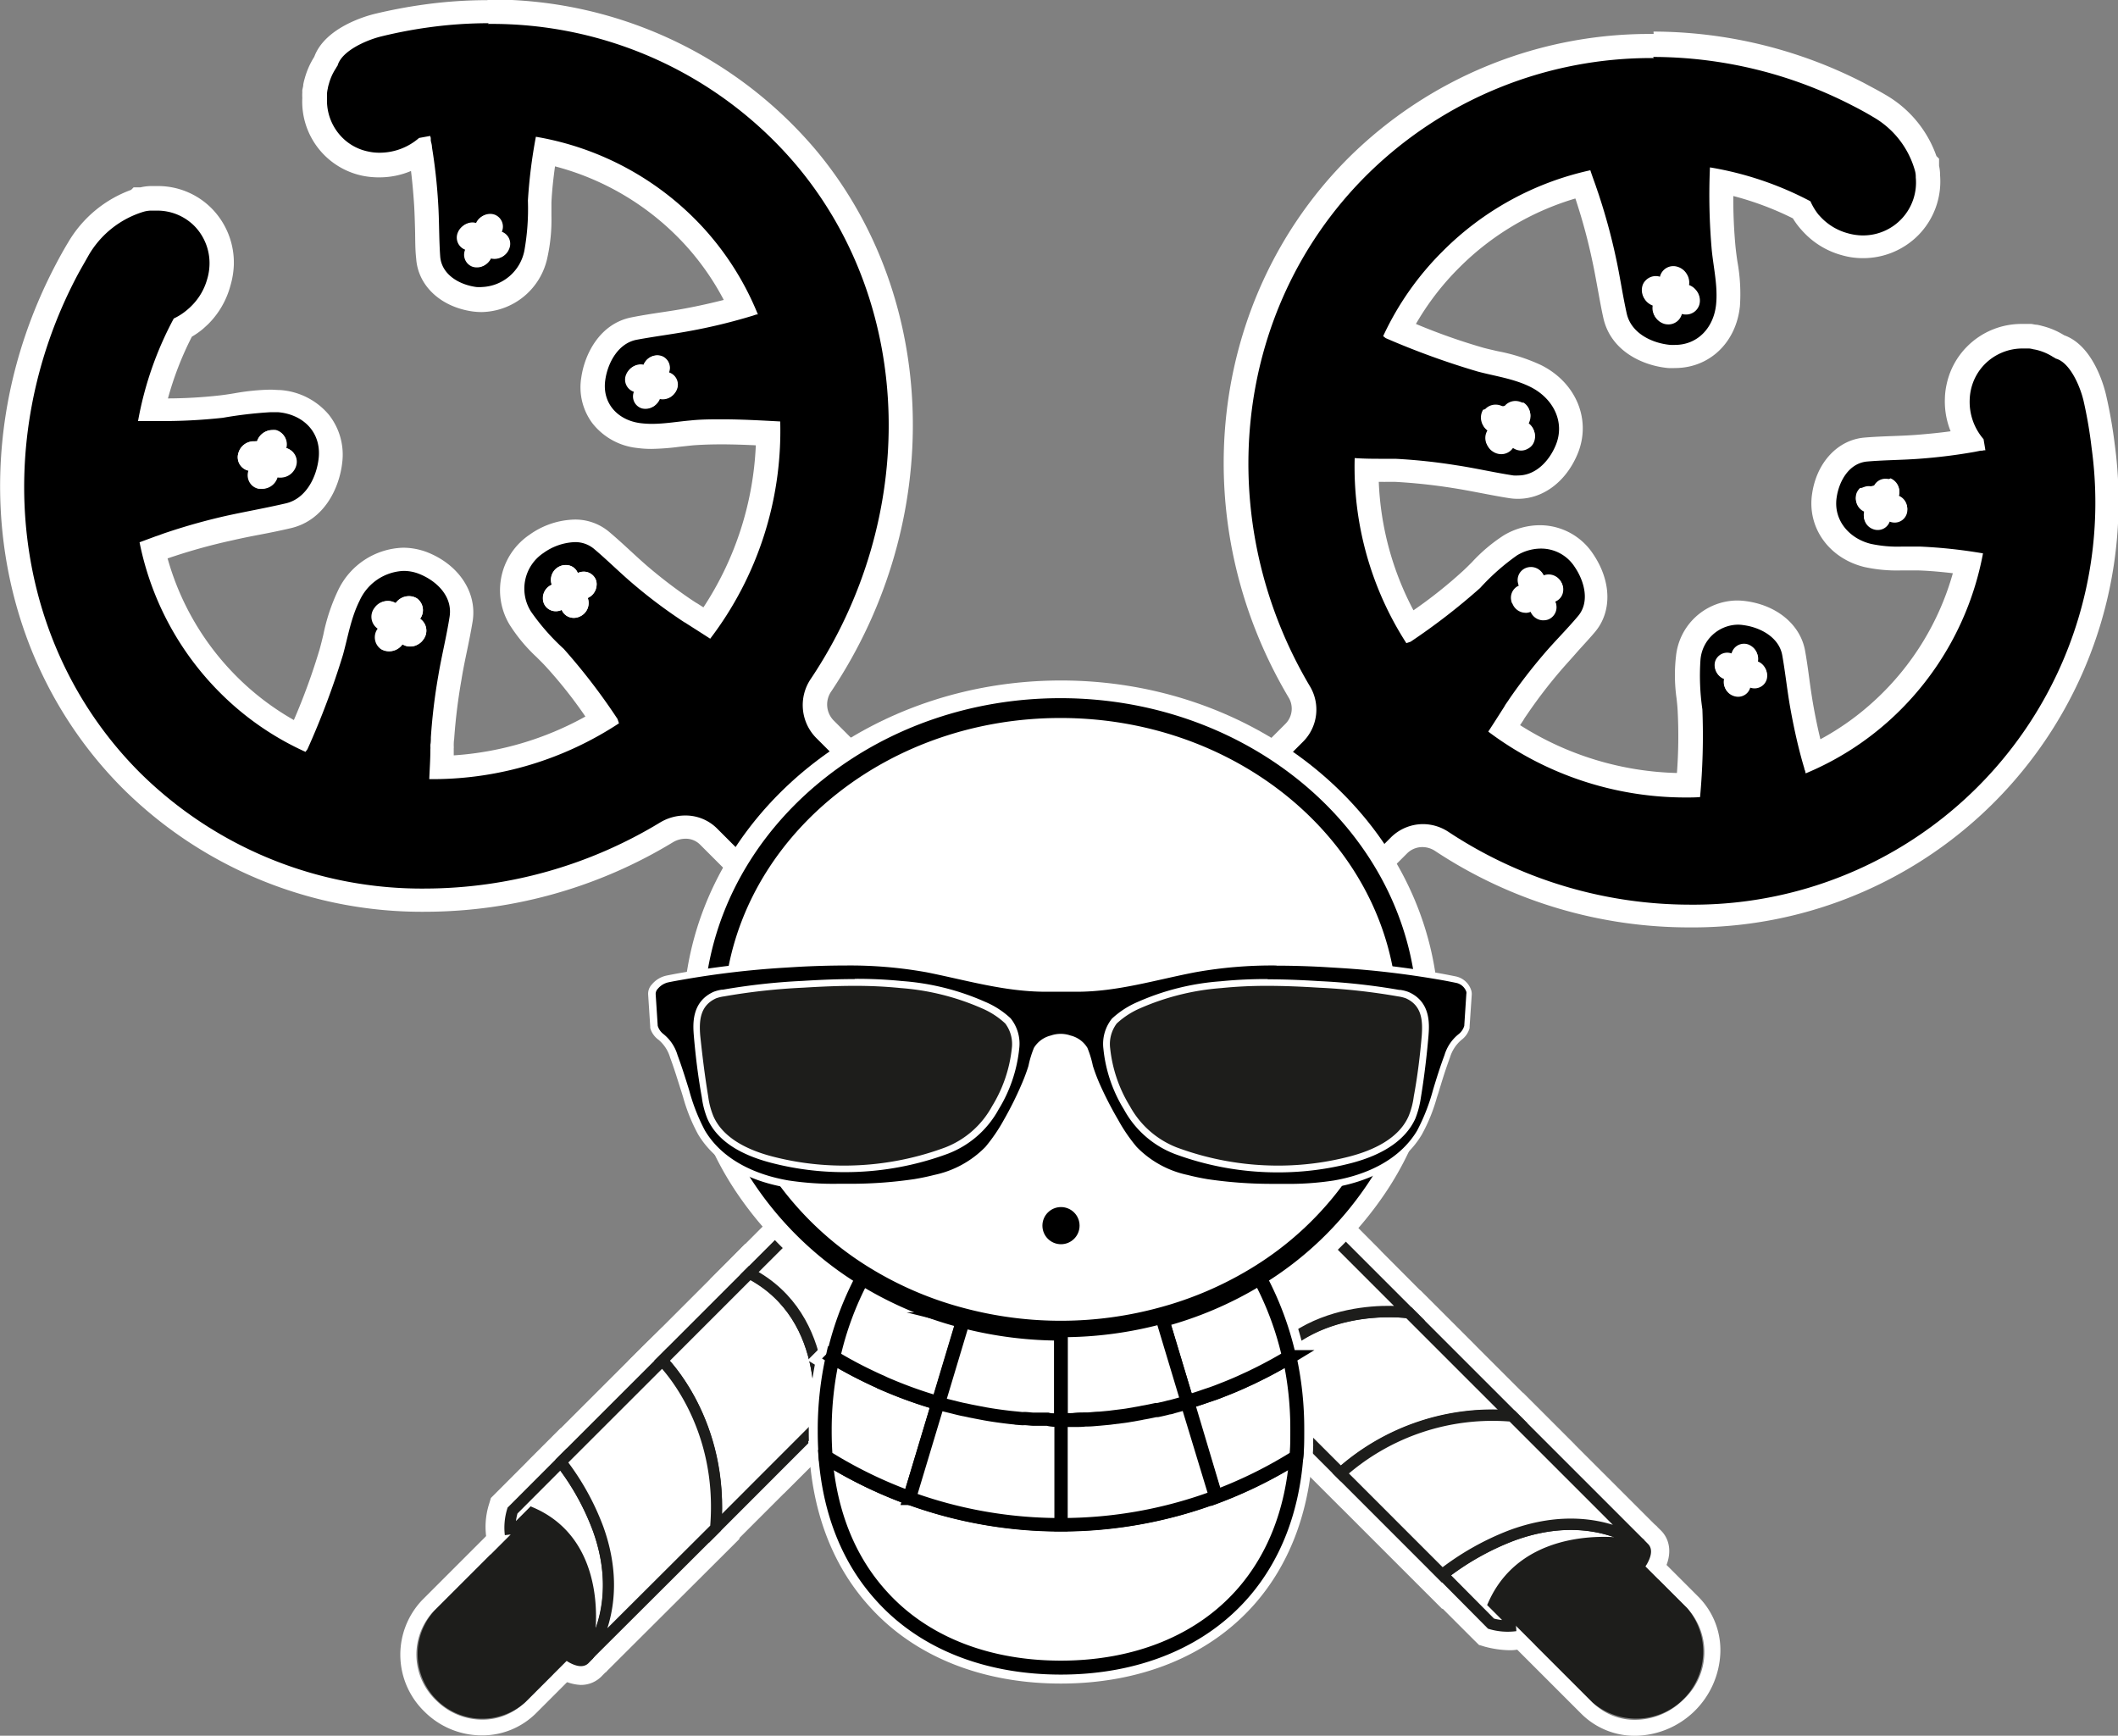 <svg xmlns="http://www.w3.org/2000/svg" viewBox="0 0 265.6 217.65"><rect x="0" y="0" width="265.6" height="217.65" fill="#808080" stroke="none"/><g id="e4d6deab-bd47-4f63-9b09-c45d4ba2af88" data-name="Calque 2"><path d="M222.21,219.76A14.64,14.64,0,0,1,230.36,230a13.81,13.81,0,0,1,.24,1.54c0,.28.05.57.08.87,0,.58,0,1.19,0,1.82a25.79,25.79,0,0,1-.81,5.33l-.06.24-9,9c2.09-17.64-9.57-18.11-9.57-18.11l10.91-10.91m-.73-3.52-1.39,1.39-10.91,10.91-4.84,4.85,6.84.27a7.08,7.08,0,0,1,4.53,2.55c2.08,2.5,2.83,6.73,2.18,12.22l-1,8.59L223,250.9l9-9,.6-.61.2-.84,0-.18v0a28.05,28.05,0,0,0,.89-5.94v-.07c0-.65,0-1.35-.05-2.07l0-.3c0-.23,0-.45-.07-.68a15.81,15.81,0,0,0-.28-1.81,17.7,17.7,0,0,0-10-12.43l-1.84-.73Z" transform="translate(-82.1 -106.2)" style="fill:#fff"/><path d="M199.24,242.73c14.12,3.15,8.8,18.89,8.8,18.89l-11.47,11.46c2.31-15.58-9.72-18-9.72-18l12.39-12.39m-1-3.29-1.16,1.17L184.73,253l-4,4,5.52,1.09c.91.2,9.14,2.36,7.34,14.58l-1.33,9,6.41-6.42,11.47-11.46.49-.5.23-.66c.12-.36,3-9-.85-15.77-2-3.6-5.44-6-10.14-7l-1.61-.36Z" transform="translate(-82.1 -106.2)" style="fill:#fff"/><path d="M176.09,265.87c10.76,5.6,8.63,19.06,8.63,19.06l-12.88,12.89c1.11-13.37-6.71-21-6.71-21l11-11m-.56-3.67L174,263.75l-11,11-2.16,2.15L163,279c.27.27,6.79,6.9,5.82,18.58l-.68,8.16,5.79-5.79,12.89-12.89.69-.69.15-1c.1-.64,2.31-15.67-10.21-22.19l-1.95-1Z" transform="translate(-82.1 -106.2)" style="fill:#fff"/><path d="M152.46,289.5l0,.07a31.53,31.53,0,0,1,4.63,8.31c3.53,9.81-1.26,15.89-1.26,15.89l-.49.5a.65.65,0,0,1-.45.16,3,3,0,0,1-1.3-.48l2.32-2.32s2-11.69-7.16-15.71l-2.7,2.7a7.35,7.35,0,0,1,.27-3l6.09-6.1m0-4.24-2.12,2.12-6.09,6.1-.54.54-.22.73a9.48,9.48,0,0,0-.28,4.68l1.38,4.94,3.63-3.63,1.08-1.08c4,2.95,4,8.43,3.8,10.59l-1.58,1.58-2.63,2.63,3.12,2a5.76,5.76,0,0,0,2.93,1,3.6,3.6,0,0,0,2.57-1l.49-.5.13-.12.11-.14c.24-.3,5.77-7.52,1.72-18.76a34.65,34.65,0,0,0-5-9.06l-.15-.2h0a2.09,2.09,0,0,0-.2-.22l-2.12-2.12Z" transform="translate(-82.1 -106.2)" style="fill:#fff"/><path d="M230.12,211.85a11.09,11.09,0,0,1,1.42,1.08c2.34,2,6.8,7,7.14,15.88,0,.69,0,1.41,0,2.15l-8.78,8.78a25.05,25.05,0,0,0,.81-5.51c0-.63,0-1.24,0-1.82,0-.3,0-.59-.08-.87a13.81,13.81,0,0,0-.24-1.54,14.67,14.67,0,0,0-8-10.37l7.78-7.78m-.48-3.77L228,209.73l-7.78,7.78-3.07,3.07,3.95,1.78a11.58,11.58,0,0,1,6.32,8.23,10.72,10.72,0,0,1,.19,1.23v.09c0,.14,0,.29,0,.45l0,.31c0,.45,0,1,0,1.53A21.62,21.62,0,0,1,227,239l-2.76,10.65,7.78-7.78,8.78-8.78.82-.82.06-1.16c0-.8,0-1.62,0-2.44-.38-9.82-5.28-15.49-8.17-18a14.52,14.52,0,0,0-1.86-1.39l-2-1.19Z" transform="translate(-82.1 -106.2)" style="fill:#fff"/><path d="M211.3,230.67s11.66.47,9.57,18.11L208,261.62s5.32-15.74-8.8-18.89l12.06-12.06m-1.19-3.06-.93.93-12.06,12.07-3.86,3.86,5.33,1.19c3,.67,5,2,6.2,4.07,2.51,4.44.42,10.87.4,10.93l-4,12,9-8.95L223,250.9l.74-.73.12-1c.87-7.36-.36-13-3.64-16.9a12.92,12.92,0,0,0-8.79-4.56l-1.31-.06Z" transform="translate(-82.1 -106.2)" style="fill:#fff"/><path d="M186.85,255.12s12,2.38,9.72,18l-11.85,11.85s2.13-13.46-8.63-19.06l10.76-10.75m-1-3.25L184.73,253,174,263.75l-2.89,2.9,3.63,1.88c8.66,4.52,7.12,15.48,7,15.94l-1.36,9,6.45-6.43,11.84-11.85.71-.7.14-1c2.15-14.56-7-20.33-12.11-21.34l-1.57-.31Z" transform="translate(-82.1 -106.2)" style="fill:#fff"/><path d="M165.13,276.84s7.82,7.61,6.71,21l-16,15.95s4.79-6.08,1.26-15.89a31.53,31.53,0,0,0-4.63-8.31l0-.07,12.67-12.66m0-4.21L163,274.72l-12.67,12.66-2.12,2.12,2,2a28.29,28.29,0,0,1,4.13,7.42c2.88,8-.65,12.85-.81,13.05l4.5,3.95,16-15.95.78-.78.09-1.1c1.22-14.6-7.25-23-7.61-23.37l-2.12-2.06Z" transform="translate(-82.1 -106.2)" style="fill:#fff"/><path d="M148.8,295.92c9.12,4,7.16,15.71,7.16,15.71l-8,8a7.57,7.57,0,0,1-5.38,2.21,8.22,8.22,0,0,1-5.82-2.45,7.92,7.92,0,0,1-.24-11.2l12.3-12.29m-.45-2.39-1,1-12.3,12.3a9.93,9.93,0,0,0,.24,14,10.18,10.18,0,0,0,7.23,3,9.56,9.56,0,0,0,6.8-2.8l8-8,.45-.45.11-.63c.76-4.58,0-14.2-8.33-17.87l-1.26-.56Z" transform="translate(-82.1 -106.2)" style="fill:#fff"/><path d="M156,311.63l-8,8a8.1,8.1,0,0,1-11.44-11.44l12.3-12.29C157.92,299.94,156,311.63,156,311.63Z" transform="translate(-82.1 -106.2)" style="fill:#1d1d1b"/><path d="M229.85,239.8l-9,9c2.09-17.64-9.57-18.11-9.57-18.11l10.91-10.91A14.64,14.64,0,0,1,230.36,230a13.81,13.81,0,0,1,.24,1.54c0,.28.05.57.08.87,0,.58,0,1.19,0,1.82a25.79,25.79,0,0,1-.81,5.33Z" transform="translate(-82.1 -106.2)" style="fill:#fff;stroke:#1d1d1b;stroke-miterlimit:10;stroke-width:1.399px"/><path d="M208,261.62l-11.47,11.46c2.31-15.58-9.72-18-9.72-18l12.39-12.39C213.36,245.88,208,261.62,208,261.62Z" transform="translate(-82.1 -106.2)" style="fill:#fff;stroke:#1d1d1b;stroke-miterlimit:10;stroke-width:1.399px"/><path d="M184.72,284.93l-12.88,12.89c1.11-13.37-6.71-21-6.71-21l11-11C186.85,271.47,184.72,284.93,184.72,284.93Z" transform="translate(-82.1 -106.2)" style="fill:#fff;stroke:#1d1d1b;stroke-miterlimit:10;stroke-width:1.399px"/><path d="M155.88,313.77l-.49.5c-.5.49-1.75-.32-1.75-.32l2.32-2.32s2-11.69-7.16-15.71l-2.7,2.7a7.35,7.35,0,0,1,.27-3l6.09-6.1,0,.07a31.53,31.53,0,0,1,4.63,8.31C160.67,307.69,155.88,313.77,155.88,313.77Z" transform="translate(-82.1 -106.2)" style="fill:#fff;stroke:#1d1d1b;stroke-miterlimit:10;stroke-width:1.399px"/><path d="M238.69,231l-8.78,8.78a25.05,25.05,0,0,0,.81-5.51c0-.63,0-1.24,0-1.82,0-.3,0-.59-.08-.87a13.81,13.81,0,0,0-.24-1.54,14.67,14.67,0,0,0-8-10.37l7.78-7.78a11.09,11.09,0,0,1,1.42,1.08c2.34,2,6.8,7,7.14,15.88C238.72,229.5,238.72,230.22,238.69,231Z" transform="translate(-82.1 -106.2)" style="fill:#fff;stroke:#1d1d1b;stroke-miterlimit:10;stroke-width:1.399px"/><path d="M220.87,248.78,208,261.62s5.32-15.74-8.8-18.89l12.06-12.06S223,231.14,220.87,248.78Z" transform="translate(-82.1 -106.2)" style="fill:#fff;stroke:#1d1d1b;stroke-miterlimit:10;stroke-width:1.399px"/><path d="M196.57,273.08l-11.85,11.85s2.13-13.46-8.63-19.06l10.76-10.75S198.88,257.5,196.57,273.08Z" transform="translate(-82.1 -106.2)" style="fill:#fff;stroke:#1d1d1b;stroke-miterlimit:10;stroke-width:1.399px"/><path d="M171.84,297.82l-16,15.95s4.79-6.08,1.26-15.89a31.53,31.53,0,0,0-4.63-8.31l0-.07,12.67-12.66S173,284.45,171.84,297.82Z" transform="translate(-82.1 -106.2)" style="fill:#fff;stroke:#1d1d1b;stroke-miterlimit:10;stroke-width:1.399px"/><polygon points="71.9 207.95 72.63 205.24 74.48 206.47 73.19 208.47 71.9 207.95" style="fill:#1d1d1b"/><path d="M237.18,228.86c-.31-8.15-4.28-12.77-6.62-14.8L229.35,213l15-15a4.19,4.19,0,0,0,.59-5.12c-12.83-21.63-9.84-48.7,7.29-65.82a52.05,52.05,0,0,1,37.14-15.19,56.45,56.45,0,0,1,25.69,6.26c.89.46,1.79,1,2.66,1.46a12.89,12.89,0,0,1,5.8,7.15l.17.15v.48a4.21,4.21,0,0,1,.13,1.11,8.11,8.11,0,0,1-2.34,6.41,8.21,8.21,0,0,1-5.85,2.39h-.1a8,8,0,0,1-2.15-.32,8.7,8.7,0,0,1-3.9-2.27c-.18-.17-.33-.34-.49-.52a8.81,8.81,0,0,1-1-1.55A39.46,39.46,0,0,0,298,129a69.6,69.6,0,0,0,.27,8.45c.06.62.15,1.24.24,1.86a21.51,21.51,0,0,1,.31,5.23c-.39,3.78-3.13,6.42-6.66,6.42l-.71,0c-2.67-.25-6.06-1.75-6.81-5.13-.27-1.21-.49-2.45-.71-3.65s-.42-2.35-.67-3.51a71.48,71.48,0,0,0-1.93-7.24c-.09-.31-.18-.57-.27-.82l0-.07,0-.06c0-.06,0-.11,0-.16s-.08-.22-.1-.31l-.23-.64A36,36,0,0,0,264,138.78a35,35,0,0,0-6.5,8.89,87.23,87.23,0,0,0,10.24,3.67c.6.16,1.2.29,1.81.43a22,22,0,0,1,5.08,1.61c3.67,1.83,5.32,5.68,3.91,9.17-1,2.31-3.06,4.77-6.13,4.77a5.46,5.46,0,0,1-.79-.06c-1.22-.18-2.45-.41-3.63-.64s-2.38-.46-3.56-.64a69.33,69.33,0,0,0-7.45-.79l-.92,0h-.54l-2.12,0a39,39,0,0,0,5.51,19.66,70,70,0,0,0,7.7-6c.41-.38.8-.77,1.19-1.16a19,19,0,0,1,3.71-3.13,7.34,7.34,0,0,1,3.73-1,6.56,6.56,0,0,1,5.44,2.91c1.46,2.15,2.43,5.53.36,8-.76.9-1.56,1.77-2.34,2.61s-1.4,1.53-2.08,2.32a63.57,63.57,0,0,0-4.11,5.35c-.06.1-.52.77-.52.77a3,3,0,0,1-.24.38l-1.09,1.71a39.93,39.93,0,0,0,22.68,7.14h.44a71,71,0,0,0,.19-9.43c0-.53-.09-1.07-.15-1.61a19.53,19.53,0,0,1-.07-4.9,6.29,6.29,0,0,1,6.15-5.71,7.88,7.88,0,0,1,.95.07c2.46.33,5.56,1.84,6.12,5,.22,1.18.38,2.37.54,3.52s.27,2,.45,3.06c.41,2.34.88,4.44,1.43,6.41a35.35,35.35,0,0,0,8.76-5.89,35.87,35.87,0,0,0,10.7-18.38,54.39,54.39,0,0,0-6.11-.59h-2.3a17.57,17.57,0,0,1-4.2-.39,6.74,6.74,0,0,1-5.42-7.51c.37-2.49,2-5.49,5.21-5.77,1.15-.09,2.32-.14,3.45-.18s2.1-.08,3.15-.16c2.39-.19,4.49-.45,6.38-.79a8.58,8.58,0,0,1-1.53-5.17,8,8,0,0,1,.18-1.55,8.09,8.09,0,0,1,8-6.39h.18c.21,0,.41,0,.61,0h.1l.07,0c.22,0,.43,0,.65.1a4.15,4.15,0,0,1,.61.14,7.91,7.91,0,0,1,2.31,1l.18.1c3.06,1.09,4.24,5.83,4.37,6.38a57.49,57.49,0,0,1,1.06,6,51.92,51.92,0,0,1-51.9,59h0a56.12,56.12,0,0,1-31-9.35,4.35,4.35,0,0,0-2.39-.72,4.2,4.2,0,0,0-3,1.23l-20.17,20.17Zm61.52-39.35a.07.07,0,0,0-.07,0,.24.24,0,0,0,.17.29l1.37.47-.42,1.38a.25.25,0,0,0,.18.25h0c.1,0,.11,0,.11-.05l.44-1.51,1.49.51,1.18,1.05-1.06-1.06a.23.23,0,0,0-.15-.3l-1.37-.46.41-1.39a.27.27,0,0,0-.07-.19.41.41,0,0,0-.13-.08c-.05,0-.12,0-.13.07l-.45,1.48-1.47-.49Zm-23.33-7.32a.22.22,0,0,0,.2.16c.12,0,.14,0,.15-.06a.18.18,0,0,0,0-.16l-.62-1.41,1.41-.59a.07.07,0,0,0,.06-.08l1.36-.75-1.36.62a.33.33,0,0,0-.27-.18l-1.35.55L274.3,179a.27.27,0,0,0-.23-.17l-.1,0a.2.2,0,0,0,0,.21l.63,1.41-1.43.58a.19.19,0,0,0,0,.22.29.29,0,0,0,.24.17l1.37-.57Zm41-13.7h-.05a.22.22,0,0,0,.1.31l1.36.53-.49,1.37a.26.26,0,0,0,.15.26h.09c.06,0,.08,0,.09,0l.53-1.46,1.43.57,1.57.47-1.42-.49a.23.23,0,0,0-.15-.28l-1.39-.54.53-1.39a.25.25,0,0,0-.07-.18.43.43,0,0,0-.09-.06h-.05c-.07,0-.11,0-.13.06l-.53,1.41-1.41-.54ZM269.56,158.3a.27.27,0,0,0-.23.11.4.4,0,0,0,.18.49l1.23.84L269.9,161a.27.27,0,0,0,0,.29,1.1,1.1,0,0,0,.09.14.48.48,0,0,0,.27.1.27.27,0,0,0,.22-.11l.85-1.29,1.26.89a.32.32,0,0,0,.18.06.24.24,0,0,0,.12,0,.32.32,0,0,0,.13-.1.41.41,0,0,0-.17-.48l-1.2-.83.8-1.22a.36.36,0,0,0-.14-.47.38.38,0,0,0-.23-.09.26.26,0,0,0-.22.11l-.84,1.28-1.26-.86A.35.35,0,0,0,269.56,158.3Zm20.16-16a.24.24,0,0,0-.17.07.3.3,0,0,0-.05.08.43.43,0,0,0,.31.51l1.35.41-.33,1.38a.36.36,0,0,0,.13.35.45.45,0,0,0,.17.11h.1a.24.24,0,0,0,.24-.19l.38-1.48,1.48.42h.1a.23.23,0,0,0,.24-.17.42.42,0,0,0-.31-.49l-1.36-.41.34-1.38a.42.42,0,0,0-.3-.46h-.1a.22.22,0,0,0-.23.17l-.36,1.54-1.52-.45Z" transform="translate(-82.1 -106.2)"/><path d="M289.4,113.34a54.69,54.69,0,0,1,25,6.1c.87.44,1.73.91,2.58,1.42a11.25,11.25,0,0,1,5.24,6.68s0,0,0,0a2.83,2.83,0,0,1,.12.91,6.63,6.63,0,0,1-6.69,7.27h-.07a7.08,7.08,0,0,1-1.76-.27,7.23,7.23,0,0,1-3.26-1.89c-.15-.15-.28-.3-.43-.46a7.72,7.72,0,0,1-1-1.66,41.42,41.42,0,0,0-12.6-4.25,78.56,78.56,0,0,0,.23,10.4c.23,2.25.77,4.52.54,6.79-.29,2.86-2.26,5.07-5.16,5.07a5.44,5.44,0,0,1-.57,0c-2.31-.21-4.93-1.46-5.48-3.95s-.86-4.77-1.39-7.16a75.11,75.11,0,0,0-2-7.39c-.1-.31-.19-.6-.3-.88,0-.08-.05-.15-.07-.23a2.47,2.47,0,0,1-.1-.29c-.23-.65-.47-1.3-.7-2A37.41,37.41,0,0,0,263,137.72a36.81,36.81,0,0,0-7.45,10.63l.32.25a99.59,99.59,0,0,0,11.54,4.19c2.22.59,4.52.89,6.61,1.93,2.81,1.4,4.37,4.34,3.19,7.26-.81,2-2.51,3.84-4.74,3.84a3.86,3.86,0,0,1-.58,0c-2.39-.36-4.77-.92-7.18-1.28a72,72,0,0,0-7.6-.81l-.91,0h-.53c-1.24,0-2.47,0-3.69-.09h0a40.77,40.77,0,0,0,6.48,23.21l.53-.18a80.39,80.39,0,0,0,8.72-6.74,28.27,28.27,0,0,1,4.64-4.1,5.86,5.86,0,0,1,3-.84,5,5,0,0,1,4.2,2.27c1.25,1.82,1.93,4.42.45,6.18s-3,3.24-4.41,4.91a68,68,0,0,0-4.21,5.48c-.15.24-.31.46-.47.69l-.11.18a1.88,1.88,0,0,1-.14.24c-.64,1-1.27,2-1.93,3h0a41.21,41.21,0,0,0,24.72,8.26c.61,0,1.23,0,1.84-.05a83.91,83.91,0,0,0,.29-11,29.23,29.23,0,0,1-.24-6.19,4.79,4.79,0,0,1,4.67-4.43,4.71,4.71,0,0,1,.74.06c2.1.28,4.45,1.52,4.85,3.79s.61,4.38,1,6.57.9,4.56,1.53,6.8c.08.26.15.53.24.81,0,.06,0,.13.06.2a2.13,2.13,0,0,1,.07.27s0,.09.05.14a36.77,36.77,0,0,0,10.73-6.86,37.42,37.42,0,0,0,11.49-20.72,63,63,0,0,0-7.86-.85h-2.35a16,16,0,0,1-3.84-.34c-2.75-.67-4.73-3-4.3-5.83.31-2.09,1.58-4.31,3.85-4.5s4.4-.18,6.59-.35a68.29,68.29,0,0,0,6.82-.85l.81-.16.2,0a1.28,1.28,0,0,1,.27-.05l.11,0c-.07-.46-.15-.92-.23-1.39a7.14,7.14,0,0,1-1.74-4.88,6.89,6.89,0,0,1,.15-1.29,6.57,6.57,0,0,1,1.78-3.27,6.65,6.65,0,0,1,4.73-1.93h.15l.52,0h.07c.2,0,.4.05.6.1a4.74,4.74,0,0,1,.49.1,6.76,6.76,0,0,1,1.95.85,3.24,3.24,0,0,1,.35.21s0,0,0,0h0c1.8.48,3.08,3.52,3.5,5.34a55.24,55.24,0,0,1,1,5.86,50.41,50.41,0,0,1-50.41,57.28,55,55,0,0,1-30.2-9.1,5.83,5.83,0,0,0-3.21-1,5.73,5.73,0,0,0-4.05,1.67l-17.75,17.75c-.34-8.87-4.8-13.85-7.14-15.88l13.9-13.9a5.69,5.69,0,0,0,.82-6.95c-12.19-20.55-9.95-47,7.06-64a50.69,50.69,0,0,1,36.08-14.75m.86,27.56a2,2,0,0,0-.54-.08,1.72,1.72,0,0,0-1.27.56,1.54,1.54,0,0,0-.41.75,1.92,1.92,0,0,0,1.33,2.28,1.9,1.9,0,0,0,.57,1.82,2,2,0,0,0,.77.44,1.91,1.91,0,0,0,.52.07,1.74,1.74,0,0,0,1.69-1.31,1.79,1.79,0,0,0,.51.07,1.73,1.73,0,0,0,1.7-1.31,1.92,1.92,0,0,0-1.33-2.28,1.92,1.92,0,0,0-1.35-2.26,1.79,1.79,0,0,0-.51-.07,1.7,1.7,0,0,0-1.68,1.32m-19.65,16.23a1.79,1.79,0,0,0-1.05-.33,1.76,1.76,0,0,0-1.47.77,1.88,1.88,0,0,0,.57,2.56,1.77,1.77,0,0,0-.05,1.89,1.8,1.8,0,0,0,.6.66,1.92,1.92,0,0,0,1.06.33,1.77,1.77,0,0,0,1.47-.78,1.83,1.83,0,0,0,1,.33,1.67,1.67,0,0,0,.84-.22,1.62,1.62,0,0,0,.65-.57,1.88,1.88,0,0,0-.56-2.55,1.91,1.91,0,0,0-1.62-2.88,1.77,1.77,0,0,0-1.48.79m46.39,10a1.87,1.87,0,0,0-.61-.11,1.59,1.59,0,0,0-1.06.4,1.8,1.8,0,0,0-.45.66,1.73,1.73,0,0,0,1,2.16,1.72,1.72,0,0,0,1,2.15,1.63,1.63,0,0,0,.64.13,1.58,1.58,0,0,0,1.5-1.05,1.67,1.67,0,0,0,.62.12,1.58,1.58,0,0,0,1.5-1.05,1.71,1.71,0,0,0-1-2.16,1.68,1.68,0,0,0-.34-1.7,1.7,1.7,0,0,0-1.28-.59,1.61,1.61,0,0,0-1.52,1m-43.66,15.82a1.64,1.64,0,0,0,.65-.13,1.74,1.74,0,0,0,1.45,1.06h.2a1.63,1.63,0,0,0,.59-.11,1.65,1.65,0,0,0,.85-2.23,1.59,1.59,0,0,0,1-1.41,1.68,1.68,0,0,0-.14-.81,1.8,1.8,0,0,0-1.63-1.06,1.67,1.67,0,0,0-.62.12,1.78,1.78,0,0,0-1.6-1.06,1.49,1.49,0,0,0-.65.14,1.63,1.63,0,0,0-.85,2.2,1.65,1.65,0,0,0-.84,2.22,1.78,1.78,0,0,0,1.61,1.06m25.9,5.18a1.7,1.7,0,0,0-.54-.09,1.56,1.56,0,0,0-1.52,1.13,1.74,1.74,0,0,0,1.14,2.12,1.72,1.72,0,0,0,1.13,2.1,1.69,1.69,0,0,0,.53.09,1.56,1.56,0,0,0,1.53-1.14,1.81,1.81,0,0,0,.55.09,1.62,1.62,0,0,0,1.12-.46,1.58,1.58,0,0,0,.4-.67,1.75,1.75,0,0,0-1.13-2.12,1.72,1.72,0,0,0-.45-1.67,2,2,0,0,0-.7-.44,1.88,1.88,0,0,0-.52-.08,1.59,1.59,0,0,0-1.54,1.14m-9.84-77.76v0A53.55,53.55,0,0,0,251.2,126c-17.61,17.6-20.7,45.42-7.52,67.64a2.69,2.69,0,0,1-.36,3.3l-13.9,13.9-2.27,2.27,2.43,2.11c2.15,1.87,5.81,6.14,6.11,13.73l.26,6.86,4.86-4.85,17.74-17.75a2.71,2.71,0,0,1,1.93-.79,2.91,2.91,0,0,1,1.56.47,57.69,57.69,0,0,0,31.85,9.6,53.41,53.41,0,0,0,53.39-60.65,60.11,60.11,0,0,0-1.09-6.17c-.24-1-1.59-6.13-5.24-7.43h0a9.61,9.61,0,0,0-2.73-1.16,6.77,6.77,0,0,0-.69-.16c-.26,0-.5-.08-.7-.1l-.29,0c-.22,0-.45,0-.68,0h-.21a9.61,9.61,0,0,0-6.85,2.81,9.5,9.5,0,0,0-2.59,4.76,9.26,9.26,0,0,0-.22,1.84,10,10,0,0,0,.72,4.05c-1.29.18-2.68.32-4.19.44-1,.08-2,.12-3.09.16s-2.33.09-3.52.19c-3.34.28-6,3.11-6.57,7.05-.64,4.23,2.11,8.09,6.55,9.18a19,19,0,0,0,4.56.43h2.25c1.47.05,2.93.19,4.29.35a34.26,34.26,0,0,1-9.85,16,33.52,33.52,0,0,1-6.76,4.82c-.34-1.41-.65-2.89-.93-4.5-.17-1-.31-1.95-.45-3s-.32-2.38-.54-3.6c-.58-3.24-3.49-5.69-7.41-6.22a8.62,8.62,0,0,0-1.14-.08,7.77,7.77,0,0,0-7.64,7,20.87,20.87,0,0,0,.07,5.26c.06.52.11,1,.14,1.56a61.85,61.85,0,0,1-.09,7.81,38.43,38.43,0,0,1-19.67-6l.32-.48c.09-.13.17-.27.25-.41l0,0,.2-.29.26-.38a61.8,61.8,0,0,1,4-5.21c.64-.75,1.32-1.48,2-2.26s1.59-1.73,2.37-2.66c2.16-2.57,2.05-6.41-.26-9.8a8,8,0,0,0-6.68-3.58,8.86,8.86,0,0,0-4.49,1.26,20.42,20.42,0,0,0-4,3.37c-.37.37-.75.75-1.14,1.11a58.34,58.34,0,0,1-6.2,4.93A37.53,37.53,0,0,1,255,166.62h.5a2.88,2.88,0,0,0,.41,0h.25l.84,0a70.33,70.33,0,0,1,7.25.77c1.17.18,2.31.4,3.52.63s2.43.47,3.68.66a7.19,7.19,0,0,0,1,.07c3.19,0,6.07-2.18,7.51-5.7,1.72-4.24-.23-8.9-4.63-11.08a22.93,22.93,0,0,0-5.41-1.73c-.61-.14-1.19-.27-1.76-.42a76.07,76.07,0,0,1-8.5-3,33.67,33.67,0,0,1,5.44-7.07,34.34,34.34,0,0,1,14.55-8.66c.08.21.15.43.22.66a70.22,70.22,0,0,1,1.9,7.13c.25,1.14.45,2.27.67,3.46s.44,2.47.72,3.72c.92,4.17,4.95,6,8.13,6.29a8.06,8.06,0,0,0,.85,0c4.33,0,7.68-3.19,8.15-7.76a22.6,22.6,0,0,0-.32-5.61c-.09-.62-.17-1.22-.23-1.8a63.15,63.15,0,0,1-.28-6.4,38.42,38.42,0,0,1,7.47,2.8,9.32,9.32,0,0,0,1,1.36v0l0,0c.2.23.37.41.56.6a10.23,10.23,0,0,0,4.58,2.66,9.32,9.32,0,0,0,2.5.37h.13a9.72,9.72,0,0,0,6.91-2.83,9.6,9.6,0,0,0,2.78-7.52,5.48,5.48,0,0,0-.13-1.23l0-.89-.33-.33a14.36,14.36,0,0,0-6.38-7.68c-.89-.53-1.81-1-2.73-1.5a57.91,57.91,0,0,0-26.37-6.43Z" transform="translate(-82.1 -106.2)" style="fill:#fff"/><path d="M301.51,192.31a1.59,1.59,0,0,1-2.06,1.05,1.72,1.72,0,0,1-1.13-2.1,1.74,1.74,0,0,1-1.14-2.12,1.59,1.59,0,0,1,2.06-1A1.61,1.61,0,0,1,301.3,187a2,2,0,0,1,.7.44,1.72,1.72,0,0,1,.45,1.67,1.75,1.75,0,0,1,1.13,2.12,1.58,1.58,0,0,1-.4.67A1.62,1.62,0,0,1,301.51,192.31Z" transform="translate(-82.1 -106.2)" style="fill:#fff"/><path d="M276.23,183.75a1.63,1.63,0,0,1-.79.1,8.82,8.82,0,0,0-3.71-2,1.65,1.65,0,0,1,.84-2.22,1.63,1.63,0,0,1,.85-2.2,1.73,1.73,0,0,1,2.25.92,1.77,1.77,0,0,1,2.25.94,1.68,1.68,0,0,1,.14.81,1.59,1.59,0,0,1-1,1.41A1.65,1.65,0,0,1,276.23,183.75Z" transform="translate(-82.1 -106.2)" style="fill:#fff"/><path d="M273.62,162.34a1.78,1.78,0,0,1-1.88-.11,1.85,1.85,0,0,1-3.13-.21,1.77,1.77,0,0,1,.05-1.89,1.88,1.88,0,0,1-.57-2.56,1033.62,1033.62,0,0,0,5.06-.89,1.85,1.85,0,0,1,.56,2.54,1.88,1.88,0,0,1,.56,2.55A1.62,1.62,0,0,1,273.62,162.34Z" transform="translate(-82.1 -106.2)" style="fill:#fff"/><path d="M319.05,171.44a1.6,1.6,0,0,1-2.14.92,1.72,1.72,0,0,1-1-2.15,1.73,1.73,0,0,1-1-2.16,1.8,1.8,0,0,1,.45-.66,8.62,8.62,0,0,0,3.81-1.21,1.74,1.74,0,0,1,.66.47,1.68,1.68,0,0,1,.34,1.7,1.71,1.71,0,0,1,1,2.16A1.6,1.6,0,0,1,319.05,171.44Z" transform="translate(-82.1 -106.2)" style="fill:#fff"/><path d="M292.92,145.43a1.75,1.75,0,0,1-2.21,1.24,2,2,0,0,1-.77-.44,1.9,1.9,0,0,1-.57-1.82,1.92,1.92,0,0,1-1.33-2.28,1.54,1.54,0,0,1,.41-.75,1.75,1.75,0,0,1,1.81-.48,1.72,1.72,0,0,1,2.19-1.25,1.92,1.92,0,0,1,1.35,2.26,1.92,1.92,0,0,1,1.33,2.28A1.75,1.75,0,0,1,292.92,145.43Z" transform="translate(-82.1 -106.2)" style="fill:#fff"/><path d="M207.68,224.6a25.66,25.66,0,0,1,5.43.74l.25.06,9,9c-1.3-.13-2.52-.2-3.65-.2-14.42,0-15,10.24-15,10.24l-11-11A15.59,15.59,0,0,1,203.36,225c.49-.1,1-.2,1.57-.26l.89-.1c.6,0,1.21-.06,1.86-.06m0-3h0c-.66,0-1.38,0-2.11.08l-.3,0-.7.08a17.24,17.24,0,0,0-1.84.31A18.65,18.65,0,0,0,190,232.36l-.75,1.85,1.41,1.41,11,11,4.75,4.75.37-6.7c.06-.73.93-7.41,12-7.41a32.85,32.85,0,0,1,3.34.19l8.41.87-6-6-9-9-.63-.62-.86-.19-.19,0h0a28.62,28.62,0,0,0-6-.82Z" transform="translate(-82.1 -106.2)" style="fill:#fff"/><path d="M229,246.44a22.66,22.66,0,0,1,6.31.91l11.53,11.53a26.48,26.48,0,0,0-3.53-.25c-12.74,0-14.95,10.44-14.95,10.44l-12.47-12.46c2-8.41,8.23-10.17,13.11-10.17m0-3h0c-8.43,0-14.12,4.43-16,12.47l-.38,1.63,1.18,1.19,12.47,12.46,3.91,3.92,1.14-5.42c.19-.8,2.14-8.06,12-8.06a24.75,24.75,0,0,1,3.13.22l8.79,1.18L249,256.76l-11.53-11.53-.51-.51-.68-.22a25.5,25.5,0,0,0-7.24-1.06Z" transform="translate(-82.1 -106.2)" style="fill:#fff"/><path d="M256.32,270.66a18.3,18.3,0,0,1,2.44.14l13,13c-.74-.05-1.47-.07-2.18-.07a28.35,28.35,0,0,0-19.33,7.24l-11-11c4.33-8.15,12.93-9.22,17.14-9.23m0-3h0c-4.22,0-14.6,1.06-19.79,10.83l-1,2,1.57,1.56,11,11,2.15,2.15,2.12-2.18a25.21,25.21,0,0,1,17.17-6.33c.66,0,1.33,0,2,.07l8,.55-5.67-5.67-13-13-.71-.71-1-.14a20.86,20.86,0,0,0-2.87-.17Z" transform="translate(-82.1 -106.2)" style="fill:#fff"/><path d="M279.08,297.34a15,15,0,0,1,8.7,2.48l.49.5c.5.49-.34,1.78-.34,1.78l-2.34-2.33a16.44,16.44,0,0,0-2.37-.15c-3.69,0-10.72.95-13.78,7.69l2.72,2.72a3.12,3.12,0,0,1-.84.1,9.88,9.88,0,0,1-2.24-.33L263,303.67s.05,0,.07-.06a33.64,33.64,0,0,1,8.55-4.84,21.52,21.52,0,0,1,7.51-1.43m0-3h0a24.35,24.35,0,0,0-8.55,1.62,36.35,36.35,0,0,0-9.28,5.23,1.56,1.56,0,0,0-.2.16h0a2.09,2.09,0,0,0-.22.2l-2.12,2.12,2.12,2.12,6.13,6.13.56.55.75.22a12.87,12.87,0,0,0,3.05.44,5.8,5.8,0,0,0,1.68-.22l4.87-1.42-3.59-3.58-1.09-1.09c2.68-3.61,7.3-4.2,10-4.2.39,0,.73,0,1,0l1.58,1.58,2.61,2.61,2-3.1c1.34-2.05,1.32-4.18,0-5.55l-.5-.49-.13-.13-.14-.11a17.73,17.73,0,0,0-10.55-3.12Z" transform="translate(-82.1 -106.2)" style="fill:#fff"/><path d="M203.77,216.5h.7l8.83,8.83a24.9,24.9,0,0,0-5.62-.74c-.65,0-1.26,0-1.86.06l-.89.1c-.55.06-1.08.16-1.57.26a15.59,15.59,0,0,0-10.71,8.35l-7.82-7.83a11.18,11.18,0,0,1,1.12-1.47,22.79,22.79,0,0,1,16.31-7.53c.49,0,1,0,1.51,0m0-3c-.56,0-1.13,0-1.7.05a25.64,25.64,0,0,0-18.38,8.55,14.43,14.43,0,0,0-1.43,1.89l-1.21,2,1.65,1.66,7.83,7.83,3,3,1.81-3.9A12.43,12.43,0,0,1,204,228a11.77,11.77,0,0,1,1.27-.22h.08l.47,0,.32,0c.46,0,1-.05,1.56-.05a22.16,22.16,0,0,1,4.89.65L223,230.81l-7.59-7.59-8.83-8.83-.84-.84-1.19,0Z" transform="translate(-82.1 -106.2)" style="fill:#fff"/><path d="M218.74,234.23c1.13,0,2.34.07,3.65.2l12.92,12.92a22.66,22.66,0,0,0-6.31-.91c-4.88,0-11.11,1.76-13.11,10.17l-12.13-12.14s.56-10.24,15-10.24m0-3v0h0c-13.65,0-17.73,8.55-18,13.08l-.07,1.33.94,1,12.14,12.14,3.8,3.8,1.24-5.23c1.25-5.29,4.59-7.86,10.19-7.86a19.89,19.89,0,0,1,5.38.76l11.9,3.87-8.85-8.84-12.92-12.92-.75-.75-1.06-.11a39.23,39.23,0,0,0-4-.22Z" transform="translate(-82.1 -106.2)" style="fill:#fff"/><path d="M243.31,258.63a26.48,26.48,0,0,1,3.53.25l11.92,11.92a20.7,20.7,0,0,0-2.44-.14c-4.21,0-12.81,1.07-17.14,9.23l-10.82-10.82s2.21-10.44,14.95-10.44m0-3v0h0c-12,0-16.95,8.39-17.89,12.82l-.33,1.59,1.15,1.15L237.06,282l2.86,2.87,1.91-3.58c3.53-6.64,10.59-7.64,14.49-7.64a19,19,0,0,1,2,.11l8.83,1.2-6.29-6.29L249,256.76l-.72-.72-1-.13a28.5,28.5,0,0,0-3.93-.28Z" transform="translate(-82.1 -106.2)" style="fill:#fff"/><path d="M269.54,283.69c.71,0,1.44,0,2.18.07l16.06,16.06a15,15,0,0,0-8.7-2.48,21.52,21.52,0,0,0-7.51,1.43,33.64,33.64,0,0,0-8.55,4.84s0,0-.07.06l-12.74-12.74a28.35,28.35,0,0,1,19.33-7.24m0-3h0a31.33,31.33,0,0,0-21.48,8.14L246,291l2.09,2.09,12.74,12.74,2.12,2.12,2-2a30.71,30.71,0,0,1,7.69-4.36,18.78,18.78,0,0,1,6.47-1.24A12.16,12.16,0,0,1,286,302.2l3.94-4.5-16.06-16.06-.79-.79-1.12-.08c-.8,0-1.6-.08-2.39-.08Z" transform="translate(-82.1 -106.2)" style="fill:#fff"/><path d="M283.22,299.62a16.44,16.44,0,0,1,2.37.15l8.07,8.07a8.09,8.09,0,0,1-.41,11.44,8.65,8.65,0,0,1-6.09,2.58,7.49,7.49,0,0,1-5.35-2.18l-12.37-12.37c3.06-6.74,10.09-7.69,13.78-7.69m0-2h0c-7.36,0-13.05,3.23-15.6,8.87l-.57,1.26,1,1L280.4,321.1a9.48,9.48,0,0,0,6.76,2.76,10.83,10.83,0,0,0,10.67-10.32,9.47,9.47,0,0,0-2.76-7.12L287,298.35l-.46-.46-.65-.1a18,18,0,0,0-2.67-.17Z" transform="translate(-82.1 -106.2)" style="fill:#fff"/><path d="M285.59,299.77l8.07,8.07a8.4,8.4,0,0,1-11.85,11.84l-12.37-12.37C273.68,298,285.59,299.77,285.59,299.77Z" transform="translate(-82.1 -106.2)" style="fill:#1d1d1b"/><path d="M213.36,225.4l9,9c-18-1.86-18.63,10-18.63,10l-11-11A15.59,15.59,0,0,1,203.36,225c.49-.1,1-.2,1.57-.26l.89-.1c.6,0,1.21-.06,1.86-.06a25.66,25.66,0,0,1,5.43.74Z" transform="translate(-82.1 -106.2)" style="fill:#fff;stroke:#1d1d1b;stroke-miterlimit:10;stroke-width:1.428px"/><path d="M235.31,247.35l11.53,11.53c-15.87-2.12-18.48,10.19-18.48,10.19l-12.47-12.46C219.32,242.14,235.31,247.35,235.31,247.35Z" transform="translate(-82.1 -106.2)" style="fill:#fff;stroke:#1d1d1b;stroke-miterlimit:10;stroke-width:1.428px"/><path d="M258.76,270.8l13,13a28.58,28.58,0,0,0-21.51,7.17l-11-11C245.05,268.83,258.76,270.8,258.76,270.8Z" transform="translate(-82.1 -106.2)" style="fill:#fff;stroke:#1d1d1b;stroke-miterlimit:10;stroke-width:1.428px"/><path d="M287.78,299.82l.49.5c.5.49-.34,1.78-.34,1.78l-2.34-2.33s-11.91-1.82-16.15,7.54l2.72,2.72a7.48,7.48,0,0,1-3.08-.23L263,303.67s.05,0,.07-.06a33.64,33.64,0,0,1,8.55-4.84C281.64,295,287.78,299.82,287.78,299.82Z" transform="translate(-82.1 -106.2)" style="fill:#fff;stroke:#1d1d1b;stroke-miterlimit:10;stroke-width:1.428px"/><polygon points="205.03 192.97 203.24 195.9 205.83 195.9 206.34 194.44 205.03 192.97" style="fill:#1d1d1b"/><path d="M204.47,216.51l8.83,8.83a24.9,24.9,0,0,0-5.62-.74c-.65,0-1.26,0-1.86.06l-.89.1c-.55.06-1.08.16-1.57.26a15.59,15.59,0,0,0-10.71,8.35l-7.82-7.83a11.18,11.18,0,0,1,1.12-1.47,22.79,22.79,0,0,1,16.31-7.53C203,216.5,203.71,216.48,204.47,216.51Z" transform="translate(-82.1 -106.2)" style="fill:#fff;stroke:#1d1d1b;stroke-miterlimit:10;stroke-width:1.428px"/><path d="M222.39,234.43l12.92,12.92s-16-5.21-19.42,9.26l-12.13-12.14S204.41,232.57,222.39,234.43Z" transform="translate(-82.1 -106.2)" style="fill:#fff;stroke:#1d1d1b;stroke-miterlimit:10;stroke-width:1.428px"/><path d="M246.84,258.88l11.92,11.92s-13.71-2-19.58,9.09l-10.82-10.82S231,256.76,246.84,258.88Z" transform="translate(-82.1 -106.2)" style="fill:#fff;stroke:#1d1d1b;stroke-miterlimit:10;stroke-width:1.428px"/><path d="M271.72,283.76l16.06,16.06s-6.14-4.8-16.21-1.05a33.64,33.64,0,0,0-8.55,4.84s0,0-.07.06l-12.74-12.74A28.58,28.58,0,0,1,271.72,283.76Z" transform="translate(-82.1 -106.2)" style="fill:#fff;stroke:#1d1d1b;stroke-miterlimit:10;stroke-width:1.428px"/><path d="M170.9,211.15A4,4,0,0,0,168,210a4.59,4.59,0,0,0-2.35.66,58.5,58.5,0,0,1-30.16,8.5,51.71,51.71,0,0,1-36.9-15c-16.4-16.4-19.69-42.12-8.2-64,.48-.91,1-1.83,1.53-2.73a13.59,13.59,0,0,1,7.4-6l0,0h0l.13-.12.41,0a4.79,4.79,0,0,1,1.1-.15h0c.27,0,.53,0,.8,0a8,8,0,0,1,5.72,2.34,8.17,8.17,0,0,1,2.36,6,8.3,8.3,0,0,1-.37,2.2,9.16,9.16,0,0,1-2.34,4l-.52.48a9.65,9.65,0,0,1-1.63,1.12,41.87,41.87,0,0,0-3.8,10.32h.62a67.69,67.69,0,0,0,8-.4c.63-.07,1.27-.17,1.9-.27a26.59,26.59,0,0,1,4.23-.44,10.31,10.31,0,0,1,1.11.05,7.21,7.21,0,0,1,5.05,2.51,6.51,6.51,0,0,1,1.38,4.92c-.3,2.71-1.85,6.16-5.27,7-1.25.3-2.51.54-3.74.78s-2.41.47-3.59.75a76.34,76.34,0,0,0-7.43,2.07c-.31.1-.58.19-.84.29l-.07,0-.07,0-.15.05L102,175l-.72.27a35.36,35.36,0,0,0,9.37,16.81,34.6,34.6,0,0,0,9,6.52A91.36,91.36,0,0,0,123.64,188c.17-.61.32-1.24.47-1.86a22.86,22.86,0,0,1,1.71-5.19,7.84,7.84,0,0,1,6.83-4.56,6.82,6.82,0,0,1,2.51.48c2.54,1,5.29,3.45,4.73,7-.2,1.25-.46,2.5-.71,3.71s-.5,2.44-.7,3.65a75.77,75.77,0,0,0-.93,7.62c0,.28,0,.61-.05.94a.54.54,0,0,1,0,.18c0,.13,0,.25,0,.38,0,.71,0,1.43-.08,2.15a40.82,40.82,0,0,0,20.24-6,68.3,68.3,0,0,0-6-7.79c-.38-.41-.78-.8-1.17-1.19a18.76,18.76,0,0,1-3.15-3.76,6.91,6.91,0,0,1,2-9.32,8.75,8.75,0,0,1,4.78-1.64,5.15,5.15,0,0,1,3.36,1.17c.91.76,1.78,1.57,2.63,2.35s1.53,1.41,2.33,2.09a62.39,62.39,0,0,0,5.4,4.11l.78.52a3.14,3.14,0,0,1,.39.24l1.75,1.11a41.66,41.66,0,0,0,7.67-23.8c-1.92-.1-3.88-.19-5.81-.19-1.37,0-2.62.05-3.81.14-.54,0-1.09.11-1.64.17a28.05,28.05,0,0,1-3.35.26,12.29,12.29,0,0,1-1.65-.1,6.73,6.73,0,0,1-4.58-2.54,6,6,0,0,1-1.09-4.64c.37-2.49,1.94-5.64,5.14-6.25,1.21-.24,2.42-.43,3.6-.6s2.09-.32,3.13-.51c2.43-.47,4.61-1,6.66-1.58a34.59,34.59,0,0,0-5.91-8.9,35.17,35.17,0,0,0-18.65-10.66,57,57,0,0,0-.71,6.34q0,.84,0,1.68a20.11,20.11,0,0,1-.47,4.94,7.1,7.1,0,0,1-6.74,5.65,7.26,7.26,0,0,1-.93-.06c-2.74-.37-5.61-2.14-5.83-5.25-.08-1.18-.11-2.37-.14-3.52s0-2.14-.11-3.21c-.16-2.44-.39-4.57-.71-6.5a9,9,0,0,1-5.15,1.65h-.14a8.22,8.22,0,0,1-1.58-.17,7.93,7.93,0,0,1-4.08-2.17,8.07,8.07,0,0,1-2.34-6.07c0-.23,0-.43,0-.62v-.17q0-.33.12-.66a6.4,6.4,0,0,1,.14-.63,8.89,8.89,0,0,1,1-2.36l.09-.15c1-3.08,6-4.4,6.54-4.54a57.62,57.62,0,0,1,6.15-1.16,56.35,56.35,0,0,1,7.66-.53,51.79,51.79,0,0,1,40,18.47c14.94,18,15.66,45.12,1.75,66a4.36,4.36,0,0,0,.42,5.51l20.23,20.23-3.36.18a21.29,21.29,0,0,0-15.26,7L186,226.26ZM130.79,183a.52.52,0,0,0-.41.23.44.44,0,0,0-.1.33.24.24,0,0,0,.1.15l1.29.84-.88,1.27a.46.46,0,0,0-.08.32.24.24,0,0,0,.1.15.27.27,0,0,0,.13,0,.55.55,0,0,0,.43-.24l.84-1.22,1.23.83a.25.25,0,0,0,.12,0,.45.45,0,0,0,.21-.06.77.77,0,0,0,.17-.13.52.52,0,0,0,.11-.38A.19.19,0,0,0,134,185l-1.31-.85.91-1.27a.35.35,0,0,0,.05-.35.38.38,0,0,0-.09-.12l-.12,0a.55.55,0,0,0-.43.25l-.83,1.18-1.21-.79A.32.32,0,0,0,130.79,183Zm23.18-.91s.09,0,.11,0l.13,0a.36.36,0,0,0,.21-.39l-.55-1.35,1.32-.59a.35.35,0,0,0,.23-.27c0-.12,0-.16-.11-.16a.31.31,0,0,0-.13,0l-1.43.65-.58-1.45h0l-.11-.05a.25.25,0,0,0-.12,0,.38.38,0,0,0-.19.39l.52,1.33-1.3.59a.33.33,0,0,0-.21.36l.11.08a.27.27,0,0,0,.12,0l1.44-.65ZM114,163a.53.53,0,0,0-.48.38.3.3,0,0,0,0,.25.16.16,0,0,0,.13.08l1.57.36-.47,1.55a.26.26,0,0,0,0,.29l.16.06a.57.57,0,0,0,.51-.39l.42-1.32,1.35.31h0a.51.51,0,0,0,.39-.17.52.52,0,0,0,.13-.21.28.28,0,0,0,0-.24.26.26,0,0,0-.14-.11l-1.53-.37.45-1.51a.29.29,0,0,0,0-.26.17.17,0,0,0-.12-.09h0a.57.57,0,0,0-.56.39l-.42,1.32L114,163Zm48.33-9.54a.38.38,0,0,0-.22.1.55.55,0,0,0-.11.17.34.34,0,0,0,0,.11l1.53.43-.48,1.53c0,.09,0,.13,0,.14h0a.38.38,0,0,0,.35-.24l.47-1.33,1.36.39a.34.34,0,0,0,.32-.24c0-.06,0-.11,0-.13L164,154l.5-1.54c0-.06,0-.11,0-.13h-.05a.35.35,0,0,0-.33.22l-.46,1.33-1.36-.38Zm-21.08-17.8a.33.33,0,0,0-.21.1.32.32,0,0,0-.1.13.24.24,0,0,0,0,.15l1.45.53-.53,1.47a.24.24,0,0,0,0,.14h.1a.29.29,0,0,0,.28-.18l.53-1.32,1.35.46h0a.37.37,0,0,0,.33-.21c0-.1,0-.15,0-.17l-1.49-.52.56-1.49a.17.17,0,0,0,0-.14h-.07a.3.3,0,0,0-.3.2l-.55,1.35-1.36-.5Z" transform="translate(-82.1 -106.2)"/><path d="M143.26,109.2a50,50,0,0,1,38.89,17.93c14.73,17.75,15.07,44.07,1.65,64.16a5.86,5.86,0,0,0,.61,7.4l17.85,17.85A22.79,22.79,0,0,0,186,224.07l-14-14a5.58,5.58,0,0,0-4-1.61,6.11,6.11,0,0,0-3.13.88,57,57,0,0,1-29.38,8.28A50.23,50.23,0,0,1,99.66,203.1c-16.31-16.31-18.79-41.58-7.93-62.24.47-.89,1-1.78,1.49-2.66a12,12,0,0,1,6.89-5.45h0a3.76,3.76,0,0,1,.86-.14h.08c.24,0,.49,0,.74,0a6.57,6.57,0,0,1,4.66,1.9,6.66,6.66,0,0,1,1.92,4.93,6.92,6.92,0,0,1-.3,1.8,7.56,7.56,0,0,1-2,3.36c-.15.16-.31.29-.48.44a7.59,7.59,0,0,1-1.7,1.1A43.26,43.26,0,0,0,99.41,159l2.45,0a70.24,70.24,0,0,0,8.18-.41,51.89,51.89,0,0,1,5.95-.7c.33,0,.66,0,1,0,3.1.27,5.43,2.49,5.07,5.78-.26,2.36-1.58,5.06-4.12,5.65s-4.89,1-7.33,1.53a76.69,76.69,0,0,0-7.58,2.11c-.31.1-.61.21-.9.32l-.23.08-.3.1-2,.74a36.87,36.87,0,0,0,10.06,18.83,36.19,36.19,0,0,0,10.75,7.45l.25-.34a101.21,101.21,0,0,0,4.45-11.83c.63-2.28,1-4.63,2.08-6.78a6.35,6.35,0,0,1,5.49-3.74,5.25,5.25,0,0,1,2,.38c2.16.86,4.2,2.8,3.8,5.36s-1,4.9-1.41,7.36a72.88,72.88,0,0,0-.94,7.77c0,.3,0,.61-.06.93a1.77,1.77,0,0,1,0,.23,1.67,1.67,0,0,1,0,.31c0,1.26-.09,2.52-.14,3.77h.67a42.54,42.54,0,0,0,23.12-7l-.18-.54a76.87,76.87,0,0,0-6.75-8.8,27.75,27.75,0,0,1-4.11-4.68,5.37,5.37,0,0,1,1.56-7.33,7.2,7.2,0,0,1,3.92-1.37,3.66,3.66,0,0,1,2.4.82c1.69,1.42,3.26,3,4.95,4.43a62.93,62.93,0,0,0,5.53,4.21c.24.16.46.32.7.47l.18.12a1,1,0,0,1,.24.14c1,.64,2,1.27,3,1.92h0a43,43,0,0,0,8.78-27.24c-2.43-.13-4.85-.27-7.29-.27-1.3,0-2.61,0-3.93.14-1.62.14-3.25.43-4.87.43a11.76,11.76,0,0,1-1.45-.09c-2.81-.36-4.84-2.48-4.39-5.46.32-2.15,1.63-4.57,3.95-5s4.48-.69,6.72-1.11a69.69,69.69,0,0,0,7-1.66l.84-.25.2-.07a2.29,2.29,0,0,1,.28-.08l.14,0a36.19,36.19,0,0,0-6.84-10.86,36.86,36.86,0,0,0-21-11.42,64.19,64.19,0,0,0-1,8,29.9,29.9,0,0,1-.45,6.32,5.65,5.65,0,0,1-5.29,4.52,4.56,4.56,0,0,1-.73,0c-2.12-.28-4.37-1.55-4.53-3.86s-.11-4.49-.26-6.73a67.55,67.55,0,0,0-.77-6.94c0-.27-.09-.55-.15-.82,0-.07,0-.13,0-.21s0-.19-.05-.28,0-.08,0-.11l-1.42.26a7.55,7.55,0,0,1-4.9,1.85h-.12a6.24,6.24,0,0,1-1.3-.14,6.36,6.36,0,0,1-3.32-1.77,6.59,6.59,0,0,1-1.9-4.94l0-.54s0-.05,0-.07a4.31,4.31,0,0,1,.1-.61,3.14,3.14,0,0,1,.12-.51,6.74,6.74,0,0,1,.89-2,3.48,3.48,0,0,1,.22-.36l0,0a0,0,0,0,0,0,0c.52-1.85,3.64-3.2,5.5-3.65a58.52,58.52,0,0,1,6-1.14,55.12,55.12,0,0,1,7.46-.51m-1.51,25.08a1.71,1.71,0,0,0-.54-.1,1.8,1.8,0,0,0-1.2.48,1.78,1.78,0,0,0-.49.68,1.62,1.62,0,0,0,.91,2.17,1.6,1.6,0,0,0,.93,2.14,1.7,1.7,0,0,0,.54.09,1.84,1.84,0,0,0,1.68-1.15,1.81,1.81,0,0,0,2.22-1.07,1.61,1.61,0,0,0-.91-2.17,1.6,1.6,0,0,0-.92-2.15,1.65,1.65,0,0,0-.54-.09,1.82,1.82,0,0,0-1.68,1.17m21,17.76a1.72,1.72,0,0,0-.44-.06,1.85,1.85,0,0,0-1.28.54,2,2,0,0,0-.46.71,1.61,1.61,0,0,0,1,2.1,1.57,1.57,0,0,0,1,2.08,1.77,1.77,0,0,0,.46.07,1.87,1.87,0,0,0,1.72-1.26,1.61,1.61,0,0,0,.44.06A1.87,1.87,0,0,0,167,155a1.6,1.6,0,0,0-1-2.1,1.59,1.59,0,0,0-.35-1.69,1.49,1.49,0,0,0-.67-.4,1.74,1.74,0,0,0-.45-.06,1.85,1.85,0,0,0-1.73,1.25m-48.37,9.53a1.37,1.37,0,0,0-.4,0A2,2,0,0,0,112,163a1.72,1.72,0,0,0,1.25,2.23,1.77,1.77,0,0,0,.45,1.84,1.75,1.75,0,0,0,.77.41,2,2,0,0,0,.41,0,2.07,2.07,0,0,0,1.94-1.44,1.83,1.83,0,0,0,.4,0,2,2,0,0,0,1.46-.66,2.08,2.08,0,0,0,.46-.79,1.74,1.74,0,0,0-1.23-2.24,1.75,1.75,0,0,0-1.24-2.24,2,2,0,0,0-.42,0,2.08,2.08,0,0,0-1.93,1.45m37.47,21.27a1.8,1.8,0,0,0,.74-.16,1.59,1.59,0,0,0,1.51,1,1.88,1.88,0,0,0,.75-.16,1.85,1.85,0,0,0,1-2.33,1.84,1.84,0,0,0,1.1-1.49,1.58,1.58,0,0,0-.09-.81,1.6,1.6,0,0,0-1.51-1,1.68,1.68,0,0,0-.75.17,1.56,1.56,0,0,0-1.42-1H153a1.71,1.71,0,0,0-.72.16,1.86,1.86,0,0,0-1,2.31,1.83,1.83,0,0,0-1,2.31,1.57,1.57,0,0,0,1.5,1m-20.09-1a1.8,1.8,0,0,0-1-.27,2,2,0,0,0-1.65.89,1.81,1.81,0,0,0,.42,2.58,1.82,1.82,0,0,0,.41,2.57,1.87,1.87,0,0,0,1,.27,2,2,0,0,0,1.66-.89,1.67,1.67,0,0,0,1,.29,1.92,1.92,0,0,0,1-.27,1.89,1.89,0,0,0,.67-.62,1.81,1.81,0,0,0-.42-2.58,1.84,1.84,0,0,0-.42-2.58,1.84,1.84,0,0,0-1-.27,2.06,2.06,0,0,0-1.66.88m11.52-75.61a57.68,57.68,0,0,0-7.86.54,63.4,63.4,0,0,0-6.31,1.19c-1.05.26-6.19,1.7-7.54,5.37h0a10,10,0,0,0-1.21,2.76,7.25,7.25,0,0,0-.17.71c0,.26-.09.5-.12.71a1.84,1.84,0,0,0,0,.28,5.37,5.37,0,0,0,0,.7,9.49,9.49,0,0,0,7.61,9.77,10.4,10.4,0,0,0,1.87.19h.15a10.17,10.17,0,0,0,4-.8c.16,1.31.29,2.71.39,4.25.06,1,.09,2.05.12,3.15s0,2.37.14,3.58c.23,3.43,3.1,6.09,7.12,6.64a8.47,8.47,0,0,0,1.13.07,8.58,8.58,0,0,0,8.19-6.77,22,22,0,0,0,.52-5.3c0-.55,0-1.09,0-1.64.07-1.56.25-3.12.45-4.56A33.71,33.71,0,0,1,168,136.88a32.85,32.85,0,0,1,4.86,6.93c-1.5.38-3.08.74-4.79,1.06-1,.19-2,.34-3.07.5s-2.43.37-3.68.62c-3.95.76-5.88,4.52-6.32,7.51a7.54,7.54,0,0,0,1.37,5.75,8.22,8.22,0,0,0,5.6,3.12,13.18,13.18,0,0,0,1.83.12,30.46,30.46,0,0,0,3.53-.27l1.59-.17c1.14-.09,2.35-.13,3.68-.13s2.84.05,4.28.12a40.11,40.11,0,0,1-6.57,20.32l-.53-.34c-.14-.09-.28-.18-.43-.26l0,0-.29-.19-.39-.26a62.1,62.1,0,0,1-5.25-4c-.76-.65-1.5-1.33-2.28-2.05s-1.74-1.6-2.68-2.39a6.6,6.6,0,0,0-4.32-1.52,10.11,10.11,0,0,0-5.63,1.9A8.39,8.39,0,0,0,146,184.53a20.62,20.62,0,0,0,3.39,4.07c.38.38.76.75,1.12,1.14a56.61,56.61,0,0,1,5,6.31A39.38,39.38,0,0,1,139,200.92l0-.49c0-.14,0-.28,0-.41a1.13,1.13,0,0,0,0-.26c0-.29,0-.58.05-.86a71.29,71.29,0,0,1,.91-7.42c.19-1.2.43-2.37.69-3.61s.51-2.49.72-3.76c.57-3.6-1.7-7.06-5.64-8.64a8.51,8.51,0,0,0-3.08-.59,9.34,9.34,0,0,0-8.17,5.38,23.82,23.82,0,0,0-1.83,5.52c-.15.63-.3,1.23-.46,1.81a79.62,79.62,0,0,1-3.24,8.9,33.42,33.42,0,0,1-7.2-5.49,33.8,33.8,0,0,1-8.64-14.8l.09,0c.23-.09.48-.17.73-.25a72.63,72.63,0,0,1,7.33-2c1.17-.27,2.32-.5,3.54-.73s2.53-.5,3.81-.8c4.18-1,6.06-5.05,6.41-8.25a8.06,8.06,0,0,0-1.71-6,8.76,8.76,0,0,0-6.07-3.06c-.41,0-.82-.05-1.25-.05a28.66,28.66,0,0,0-4.46.45c-.65.11-1.25.2-1.85.27a60.22,60.22,0,0,1-6.52.38,40.29,40.29,0,0,1,3-7.74,10.21,10.21,0,0,0,1.42-1l0,0h0l.62-.57A10.72,10.72,0,0,0,111,142a10.54,10.54,0,0,0,.42-2.53,9.68,9.68,0,0,0-2.8-7.16,9.48,9.48,0,0,0-6.78-2.78l-.87,0a6.49,6.49,0,0,0-1.24.16l-.87,0-.32.32a15.16,15.16,0,0,0-7.88,6.56c-.55.91-1.08,1.86-1.57,2.8-11.8,22.46-8.4,48.89,8.46,65.75a53.19,53.19,0,0,0,38,15.41,60,60,0,0,0,30.93-8.71,3.1,3.1,0,0,1,1.58-.45,2.53,2.53,0,0,1,1.83.74l14,14,2.27,2.27,2.11-2.42a19.78,19.78,0,0,1,14.21-6.5l6.72-.36-4.76-4.76-17.85-17.85a2.87,2.87,0,0,1-.23-3.62c14.27-21.37,13.52-49.23-1.84-67.73a53.27,53.27,0,0,0-41.2-19Z" transform="translate(-82.1 -106.2)" style="fill:#fff"/><path d="M165.93,152.94a1.6,1.6,0,0,1,1,2.1,1.82,1.82,0,0,1-2.16,1.18,1.83,1.83,0,0,1-2.18,1.19,1.57,1.57,0,0,1-1-2.08,1.61,1.61,0,0,1-1-2.1,2,2,0,0,1,.46-.71,1.78,1.78,0,0,1,1.72-.48,1.83,1.83,0,0,1,2.18-1.19,1.49,1.49,0,0,1,.67.4A1.59,1.59,0,0,1,165.93,152.94Z" transform="translate(-82.1 -106.2)" style="fill:#fff"/><path d="M156.82,178.88a1.58,1.58,0,0,1,.09.81,1.84,1.84,0,0,1-1.1,1.49,1.85,1.85,0,0,1-1,2.33,1.66,1.66,0,0,1-2.26-.83,1.63,1.63,0,0,1-2.24-.84,1.83,1.83,0,0,1,1-2.31,1.86,1.86,0,0,1,1-2.31,1.81,1.81,0,0,1,.84-.15,1.56,1.56,0,0,1,1.42,1A1.65,1.65,0,0,1,156.82,178.88Z" transform="translate(-82.1 -106.2)" style="fill:#fff"/><path d="M134.93,181.86a1.81,1.81,0,0,1-.15,1.92,1.81,1.81,0,0,1,.42,2.58,1.89,1.89,0,0,1-.67.62,1.8,1.8,0,0,1-1.93,0,2,2,0,0,1-2.63.62,1.82,1.82,0,0,1-.41-2.57,1.81,1.81,0,0,1-.42-2.58,1.93,1.93,0,0,1,2.6-.62,2,2,0,0,1,2.62-.61A1.8,1.8,0,0,1,134.93,181.86Z" transform="translate(-82.1 -106.2)" style="fill:#fff"/><path d="M144.89,135.35a1.61,1.61,0,0,1,.91,2.17,1.83,1.83,0,0,1-2.22,1.07,1.8,1.8,0,0,1-2.22,1.06,1.6,1.6,0,0,1-.93-2.14,1.62,1.62,0,0,1-.91-2.17,1.78,1.78,0,0,1,.49-.68,1.72,1.72,0,0,1,1.74-.38A1.8,1.8,0,0,1,144,133.2,1.6,1.6,0,0,1,144.89,135.35Z" transform="translate(-82.1 -106.2)" style="fill:#fff"/><path d="M118,162.41a1.74,1.74,0,0,1,1.23,2.24,2.08,2.08,0,0,1-.46.79,2,2,0,0,1-1.86.61,2,2,0,0,1-2.35,1.4,1.75,1.75,0,0,1-.77-.41,1.77,1.77,0,0,1-.45-1.84A1.72,1.72,0,0,1,112,163a2,2,0,0,1,2.32-1.4,2,2,0,0,1,2.35-1.4A1.75,1.75,0,0,1,118,162.41Z" transform="translate(-82.1 -106.2)" style="fill:#fff"/></g><g id="a51a5e95-09f3-432a-8de4-4fca9ba0d547" data-name="Calque 1"><path d="M244.66,288.9c-.54,7-2.91,12.66-6.53,16.89-5.43,6.34-13.71,9.52-23,9.52-9.06,0-17.17-3-22.59-9.09-3.85-4.28-6.35-10.05-6.92-17.33a55.52,55.52,0,0,0,59,0Z" transform="translate(-82.1 -106.2)" style="fill:none;stroke:#fff;stroke-miterlimit:10;stroke-width:4px"/><path d="M199.78,282.15l-3.58,11.9a55.55,55.55,0,0,1-10.56-5.16c-.08-1-.12-2.1-.12-3.19v-.22a41.74,41.74,0,0,1,1-9.1q2.15,1.29,4.42,2.39c.54.26,1.08.52,1.63.75.34.16.68.31,1,.45A54.18,54.18,0,0,0,199.78,282.15Z" transform="translate(-82.1 -106.2)" style="fill:none;stroke:#fff;stroke-miterlimit:10;stroke-width:4px"/><path d="M203,271.49l-3.2,10.66a54.18,54.18,0,0,1-6.16-2.18c-.35-.14-.69-.29-1-.45-.55-.23-1.09-.49-1.63-.75q-2.28-1.09-4.42-2.39h0a39.16,39.16,0,0,1,3.62-9.84h0l.31-.34.28.17A45,45,0,0,0,203,271.49Z" transform="translate(-82.1 -106.2)" style="fill:none;stroke:#fff;stroke-miterlimit:10;stroke-width:4px"/><path d="M244.78,285.48v.22c0,1.1,0,2.17-.12,3.2a55.57,55.57,0,0,1-10.11,5L231,282c.75-.22,1.51-.46,2.24-.72l1-.34c.39-.13.76-.28,1.14-.43.77-.3,1.54-.61,2.29-.95l.72-.33c.34-.15.68-.3,1-.47q2.28-1.09,4.42-2.39A41.67,41.67,0,0,1,244.78,285.48Z" transform="translate(-82.1 -106.2)" style="fill:none;stroke:#fff;stroke-miterlimit:10;stroke-width:4px"/><path d="M244.66,288.9c-.54,7-2.91,12.66-6.53,16.89-5.43,6.34-13.71,9.52-23,9.52-9.06,0-17.17-3-22.59-9.09-3.85-4.28-6.35-10.05-6.92-17.33a55.52,55.52,0,0,0,59,0Z" transform="translate(-82.1 -106.2)" style="fill:#fff;stroke:#000;stroke-miterlimit:10;stroke-width:1.749px"/><path d="M262.53,234a39.27,39.27,0,0,1-6.68,21.75A44.76,44.76,0,0,1,242,269l-.29.18a49.2,49.2,0,0,1-12.8,5.45,52.52,52.52,0,0,1-27,.14,49.15,49.15,0,0,1-13.29-5.6l-.31-.19a45.12,45.12,0,0,1-13.85-13.25,39.6,39.6,0,0,1-2.15-3.59A38.62,38.62,0,0,1,167.78,234c0-1.11.05-2.21.14-3.29s.23-2.18.42-3.26c3.51-20.34,23.13-35.92,46.81-35.92s43.31,15.58,46.82,35.92c.19,1.08.32,2.16.42,3.26S262.53,232.87,262.53,234Z" transform="translate(-82.1 -106.2)" style="fill:#fff"/><path d="M243.76,276.37h0q-2.14,1.29-4.42,2.39c-.33.17-.67.32-1,.47l-.72.33c-.75.34-1.52.65-2.29.95-.38.15-.75.3-1.14.43l-1,.34c-.73.26-1.49.5-2.24.72l-3.2-10.64a45.44,45.44,0,0,0,11.77-5l.28-.17.32.34A39,39,0,0,1,243.76,276.37Z" transform="translate(-82.1 -106.2)" style="fill:none;stroke:#fff;stroke-miterlimit:10;stroke-width:4px"/><path d="M244.78,285.48v.22c0,1.1,0,2.17-.12,3.2a55.57,55.57,0,0,1-10.11,5L231,282c.75-.22,1.51-.46,2.24-.72l1-.34c.39-.13.76-.28,1.14-.43.77-.3,1.54-.61,2.29-.95l.72-.33c.34-.15.68-.3,1-.47q2.28-1.09,4.42-2.39A41.67,41.67,0,0,1,244.78,285.48Z" transform="translate(-82.1 -106.2)" style="fill:#fff;stroke:#000;stroke-miterlimit:10;stroke-width:1.749px"/><path d="M199.78,282.15l-3.58,11.9a55.55,55.55,0,0,1-10.56-5.16c-.08-1-.12-2.1-.12-3.19v-.22a41.74,41.74,0,0,1,1-9.1q2.15,1.29,4.42,2.39c.54.26,1.08.52,1.63.75.34.16.68.31,1,.45A54.18,54.18,0,0,0,199.78,282.15Z" transform="translate(-82.1 -106.2)" style="fill:#fff;stroke:#000;stroke-miterlimit:10;stroke-width:1.749px"/><path d="M203,271.49l-3.2,10.66a54.18,54.18,0,0,1-6.16-2.18c-.35-.14-.69-.29-1-.45-.55-.23-1.09-.49-1.63-.75q-2.28-1.09-4.42-2.39h0a39.16,39.16,0,0,1,3.62-9.84h0l.31-.34.28.17A45,45,0,0,0,203,271.49Z" transform="translate(-82.1 -106.2)" style="fill:#fff;stroke:#000;stroke-miterlimit:10;stroke-width:1.749px"/><path d="M215.15,273.05v11.26c-.57,0-1.14,0-1.7,0l-1.06,0c-.25,0-.49,0-.72,0-.39,0-.76,0-1.14-.08a2.38,2.38,0,0,1-.39,0l-1.38-.14c-1-.12-2.1-.27-3.14-.45l-1.05-.2-.82-.16-.64-.14c-.33-.06-.64-.14-1-.22l-1-.25c-.47-.11-.93-.23-1.4-.37l3.2-10.66A47.64,47.64,0,0,0,215.15,273.05Z" transform="translate(-82.1 -106.2)" style="fill:#fff;stroke:#000;stroke-miterlimit:10;stroke-width:1.749px"/><path d="M243.76,276.37h0q-2.14,1.29-4.42,2.39c-.33.17-.67.32-1,.47l-.72.33c-.75.34-1.52.65-2.29.95-.38.15-.75.3-1.14.43l-1,.34c-.73.26-1.49.5-2.24.72l-3.2-10.64a45.44,45.44,0,0,0,11.77-5l.28-.17.32.34A39,39,0,0,1,243.76,276.37Z" transform="translate(-82.1 -106.2)" style="fill:#fff;stroke:#000;stroke-miterlimit:10;stroke-width:1.749px"/><path d="M239.82,266.19l-.28.17a45.44,45.44,0,0,1-11.77,5,48.25,48.25,0,0,1-24.79.12,45,45,0,0,1-12.22-5.14l-.28-.17c.19-.19.38-.37.56-.56A42.71,42.71,0,0,0,202.23,271q.42.14.84.24a43.55,43.55,0,0,0,24.61-.13l.39-.11a42.93,42.93,0,0,0,11.2-5.34C239.46,265.81,239.65,266,239.82,266.19Z" transform="translate(-82.1 -106.2)" style="fill:none;stroke:#000;stroke-miterlimit:10;stroke-width:1.749px"/><path d="M258.72,234a35.63,35.63,0,0,1-4.17,16.7,37.8,37.8,0,0,1-2,3.3,41.28,41.28,0,0,1-12.76,12.21l-.28.17a45.44,45.44,0,0,1-11.77,5,48.25,48.25,0,0,1-24.79.12,45,45,0,0,1-12.22-5.14l-.28-.17A41.6,41.6,0,0,1,177.74,254a38.07,38.07,0,0,1-2-3.31,35.63,35.63,0,0,1-4.17-16.7c0-1,0-2,.13-3s.21-2,.39-3c3.22-18.71,21.27-33,43-33s39.82,14.33,43,33c.18,1,.3,2,.39,3S258.72,233,258.72,234Z" transform="translate(-82.1 -106.2)" style="fill:#fff;stroke:#000;stroke-miterlimit:10;stroke-width:2.485px"/><line x1="133.05" y1="166.85" x2="133.05" y2="166.71" style="fill:none;stroke:#000;stroke-miterlimit:10;stroke-width:1.657px"/><path d="M231,282c-.56.16-1.13.33-1.7.48-.21.06-.41.11-.62.15-.46.13-.92.23-1.39.33a.86.86,0,0,1-.23,0c-.55.12-1.11.24-1.67.33l-.27.06-1.67.29-.42.06-1.38.17-.37.05-1.28.12c-.51,0-1,.08-1.52.1l-.23,0c-.48,0-1,0-1.45.06s-1.08,0-1.62,0V273.05a47.88,47.88,0,0,0,12.62-1.68Z" transform="translate(-82.1 -106.2)" style="fill:#fff;stroke:#000;stroke-miterlimit:10;stroke-width:1.657px"/><path d="M234.55,293.89a55.26,55.26,0,0,1-19.4,3.49V284.31q.81,0,1.62,0c.49,0,1,0,1.45-.06l.23,0c.5,0,1-.06,1.52-.1l1.28-.12.37-.05,1.38-.17.42-.06,1.67-.29.27-.06c.56-.09,1.12-.21,1.67-.33a.86.86,0,0,0,.23,0c.47-.1.93-.2,1.39-.33.21,0,.41-.09.62-.15.57-.15,1.14-.32,1.7-.48Z" transform="translate(-82.1 -106.2)" style="fill:#fff;stroke:#000;stroke-miterlimit:10;stroke-width:1.657px"/><line x1="145.68" y1="165.17" x2="145.59" y2="164.87" style="fill:none;stroke:#000;stroke-miterlimit:10;stroke-width:1.657px"/><path d="M215.15,284.31v13.07a55.16,55.16,0,0,1-19-3.33l3.58-11.9c.47.14.93.26,1.4.37l1,.25c.33.08.64.16,1,.22l.64.14.82.16,1.05.2c1,.18,2.09.33,3.14.45l1.38.14a2.38,2.38,0,0,0,.39,0c.38,0,.75.07,1.14.08.23,0,.47,0,.72,0l1.06,0C214,284.3,214.58,284.31,215.15,284.31Z" transform="translate(-82.1 -106.2)" style="fill:#fff;stroke:#000;stroke-miterlimit:10;stroke-width:1.657px"/><line x1="120.97" y1="165" x2="120.89" y2="165.29" style="fill:none;stroke:#000;stroke-miterlimit:10;stroke-width:1.657px"/><path d="M243.17,255.08h-1.73a55.29,55.29,0,0,1-7.95-.6,24.61,24.61,0,0,1-2.51-.53,12.66,12.66,0,0,1-6.61-3.64,20.62,20.62,0,0,1-2.39-3.48,49.46,49.46,0,0,1-2.31-4.48,24.13,24.13,0,0,1-.88-2.36c-.09-.27-.15-.54-.22-.82a5.5,5.5,0,0,0-.44-1.37,3,3,0,0,0-1.86-1.34,5.21,5.21,0,0,0-1.15-.19,5.31,5.31,0,0,0-1.09.19,3.09,3.09,0,0,0-1.86,1.34,5.34,5.34,0,0,0-.43,1.35c-.07.29-.13.57-.22.84-.24.75-.54,1.55-.89,2.36a42.37,42.37,0,0,1-2.31,4.48,21.6,21.6,0,0,1-2.38,3.48,12.73,12.73,0,0,1-6.62,3.64,24.61,24.61,0,0,1-2.51.53,55.26,55.26,0,0,1-7.94.6h-1.74a37.56,37.56,0,0,1-6.29-.43c-5-.85-8.77-3.14-10.75-6.44a21.38,21.38,0,0,1-1.84-4.59l-.19-.61c-.42-1.35-.89-2.88-1.44-4.35A4.87,4.87,0,0,0,165,236.2a2.41,2.41,0,0,1-.85-1.23l-.28-4.09a1.32,1.32,0,0,1,.38-.95,2.79,2.79,0,0,1,1.61-1c.68-.14,1.37-.26,2.07-.38a117.1,117.1,0,0,1,12.1-1.43l2.3-.14c2.25-.11,4.09-.16,5.81-.16a54.39,54.39,0,0,1,10.28.86c1.33.26,2.65.55,4,.84a50.28,50.28,0,0,0,10.78,1.59h4a50.28,50.28,0,0,0,10.78-1.59c1.32-.29,2.64-.58,4-.84a54.46,54.46,0,0,1,10.28-.86c1.72,0,3.57,0,5.81.16l2.29.14a117.63,117.63,0,0,1,12.11,1.43c.8.13,1.59.28,2.36.44a2.14,2.14,0,0,1,1.64,1.41,1.27,1.27,0,0,1,.06.46l-.27,4a2.31,2.31,0,0,1-.86,1.33,4.9,4.9,0,0,0-1.64,2.47c-.55,1.45-1,2.94-1.43,4.34l-.22.68a21.74,21.74,0,0,1-1.82,4.51c-2,3.31-5.8,5.6-10.75,6.45A37.43,37.43,0,0,1,243.17,255.08Zm-2.11-24.83a54.4,54.4,0,0,0-5.77.28,29.84,29.84,0,0,0-10,2.49,9.72,9.72,0,0,0-2.82,1.82,4,4,0,0,0-.7,2.83,16.89,16.89,0,0,0,2.42,7,11,11,0,0,0,5.64,5,35.88,35.88,0,0,0,12.56,2.25,35.25,35.25,0,0,0,8.9-1.13c2.57-.68,5.9-2.06,7.1-4.83a9.56,9.56,0,0,0,.61-2.36c.41-2.52.73-5.07.94-7.58.17-2.08-.05-3.52-1.72-4.26a3.39,3.39,0,0,0-.76-.18l-.13,0a76.93,76.93,0,0,0-9.84-1.08C245,230.32,242.92,230.25,241.06,230.25Zm-51.82,0c-1.86,0-3.9.07-6.41.23a76.93,76.93,0,0,0-9.84,1.08l-.16,0a4.22,4.22,0,0,0-.74.19c-1.66.73-1.88,2.17-1.71,4.25.21,2.54.53,5.09.94,7.59a9.77,9.77,0,0,0,.61,2.35c1.2,2.77,4.52,4.15,7.1,4.83a35.25,35.25,0,0,0,8.9,1.13,35.88,35.88,0,0,0,12.56-2.25,10.89,10.89,0,0,0,5.64-5,16.85,16.85,0,0,0,2.42-7,4,4,0,0,0-.7-2.83A9.7,9.7,0,0,0,205,233a29.84,29.84,0,0,0-10-2.49A54.47,54.47,0,0,0,189.24,230.25Z" transform="translate(-82.1 -106.2)"/><path d="M242.18,227.29c1.94,0,3.87.06,5.78.16l2.3.14A113.93,113.93,0,0,1,262.32,229c.79.13,1.57.28,2.34.44a1.72,1.72,0,0,1,1.32,1.12.73.73,0,0,1,0,.28l-.26,4a2.08,2.08,0,0,1-.66,1,5.29,5.29,0,0,0-1.82,2.67c-.54,1.44-1,2.9-1.44,4.37a24.65,24.65,0,0,1-2,5.11c-2.21,3.68-6.36,5.54-10.45,6.24a36.88,36.88,0,0,1-6.22.42h-1.73a54.78,54.78,0,0,1-7.88-.59c-.83-.14-1.66-.31-2.47-.52a12.51,12.51,0,0,1-6.4-3.51,20.67,20.67,0,0,1-2.34-3.42,45.14,45.14,0,0,1-2.28-4.43,22.51,22.51,0,0,1-.88-2.32,12.66,12.66,0,0,0-.69-2.27,3.43,3.43,0,0,0-2.11-1.54,3.77,3.77,0,0,0-2.48,0,3.43,3.43,0,0,0-2.11,1.54,12.66,12.66,0,0,0-.69,2.27,22.43,22.43,0,0,1-.87,2.32A43.13,43.13,0,0,1,208,246.6a21.25,21.25,0,0,1-2.33,3.42,12.58,12.58,0,0,1-6.41,3.51c-.81.21-1.64.38-2.47.52a54.57,54.57,0,0,1-7.88.59h-1.73a37,37,0,0,1-6.22-.42c-4.08-.7-8.25-2.56-10.45-6.24a24.07,24.07,0,0,1-2-5.11c-.46-1.47-.91-2.93-1.45-4.37a5.27,5.27,0,0,0-1.81-2.67,2.05,2.05,0,0,1-.67-1l-.26-4a.94.94,0,0,1,.28-.65,2.37,2.37,0,0,1,1.36-.81c.68-.14,1.37-.26,2.07-.38a113.44,113.44,0,0,1,12-1.42l2.29-.14c1.92-.1,3.86-.16,5.79-.16a54.2,54.2,0,0,1,10.19.85c5,1,9.74,2.42,14.84,2.44h4c5.1,0,9.88-1.49,14.83-2.44a54.38,54.38,0,0,1,10.2-.85m.19,25.07a35.56,35.56,0,0,0,9-1.15c2.83-.74,6.14-2.2,7.38-5.07a9.83,9.83,0,0,0,.64-2.45c.42-2.53.73-5.07,1-7.62.16-1.95.06-3.79-2-4.69a4.84,4.84,0,0,0-1-.24,78.26,78.26,0,0,0-9.9-1.09c-2.14-.13-4.29-.23-6.43-.23a56.42,56.42,0,0,0-5.82.28,31.16,31.16,0,0,0-10.16,2.53,10.33,10.33,0,0,0-2.94,1.91,4.3,4.3,0,0,0-.82,3.15,17.31,17.31,0,0,0,2.47,7.22,11.45,11.45,0,0,0,5.87,5.17,36.44,36.44,0,0,0,12.71,2.28m-54.44,0a36.44,36.44,0,0,0,12.71-2.28,11.37,11.37,0,0,0,5.87-5.17,17.31,17.31,0,0,0,2.47-7.22,4.3,4.3,0,0,0-.82-3.15,10.11,10.11,0,0,0-2.95-1.91,31,31,0,0,0-10.14-2.53,56.69,56.69,0,0,0-5.82-.28c-2.15,0-4.3.1-6.45.23a78.31,78.31,0,0,0-9.89,1.09,5,5,0,0,0-1,.24c-2,.9-2.14,2.74-2,4.69.22,2.55.53,5.09,1,7.62a9.83,9.83,0,0,0,.64,2.45c1.24,2.87,4.54,4.33,7.38,5.07a35.56,35.56,0,0,0,9,1.15m54.25-25.93a55.29,55.29,0,0,0-10.36.87c-1.34.26-2.68.56-4,.85a49.93,49.93,0,0,1-10.69,1.57h-.69l-1.31,0-1.32,0h-.68a49.84,49.84,0,0,1-10.69-1.57c-1.3-.29-2.64-.59-4-.85a55.29,55.29,0,0,0-10.36-.87c-1.72,0-3.58,0-5.83.17l-1.11.06-1.18.07a118,118,0,0,0-12.16,1.43c-.7.12-1.4.25-2.09.39a3.26,3.26,0,0,0-1.85,1.11,1.7,1.7,0,0,0-.47,1.28l.26,4v.1l0,.09a2.76,2.76,0,0,0,1.05,1.48,4.59,4.59,0,0,1,1.45,2.25c.55,1.45,1,3,1.43,4.31l.19.62a22.06,22.06,0,0,0,1.88,4.67c2.05,3.42,6,5.78,11,6.65a37.63,37.63,0,0,0,6.37.44l1.74,0a53.42,53.42,0,0,0,8-.6q1.35-.22,2.55-.54a13.1,13.1,0,0,0,6.83-3.76,22.58,22.58,0,0,0,2.43-3.56,47.67,47.67,0,0,0,2.34-4.51c.35-.84.65-1.65.9-2.41.09-.29.16-.59.23-.87a5,5,0,0,1,.39-1.25,2.64,2.64,0,0,1,1.6-1.13,3,3,0,0,1,2,0,2.66,2.66,0,0,1,1.6,1.13,5,5,0,0,1,.4,1.26c.07.29.14.58.23.86.27.84.57,1.65.9,2.41a48.75,48.75,0,0,0,2.33,4.51,22,22,0,0,0,2.44,3.56,13.11,13.11,0,0,0,6.82,3.77c.8.2,1.65.38,2.55.53a53.48,53.48,0,0,0,8,.6l1.75,0a37.5,37.5,0,0,0,6.37-.44c5.07-.87,9-3.23,11-6.64a21.55,21.55,0,0,0,1.87-4.61l.22-.67c.42-1.41.88-2.89,1.42-4.34a4.63,4.63,0,0,1,1.47-2.25,2.74,2.74,0,0,0,1-1.47l0-.09v-.1l.27-4a1.58,1.58,0,0,0-.09-.61,2.59,2.59,0,0,0-2-1.69c-.69-.14-1.45-.29-2.37-.45a119,119,0,0,0-12.16-1.43l-1.19-.07L248,226.6c-2.25-.12-4.1-.17-5.83-.17Zm.19,25.07A35.25,35.25,0,0,1,230,249.28a10.58,10.58,0,0,1-5.42-4.78,16.48,16.48,0,0,1-2.36-6.85,3.64,3.64,0,0,1,.58-2.52,9.47,9.47,0,0,1,2.69-1.72,29.48,29.48,0,0,1,9.88-2.46,56.52,56.52,0,0,1,5.73-.27c1.85,0,3.87.07,6.38.22a77.6,77.6,0,0,1,9.78,1.08l.15,0a3.47,3.47,0,0,1,.67.16c1.43.63,1.62,1.84,1.45,3.83-.21,2.49-.52,5-.93,7.55a9.48,9.48,0,0,1-.58,2.24c-1.13,2.62-4.33,3.94-6.82,4.59a34.39,34.39,0,0,1-8.79,1.12Zm-54.44,0a34.39,34.39,0,0,1-8.79-1.12c-2.49-.65-5.69-2-6.82-4.58a9.28,9.28,0,0,1-.57-2.25c-.42-2.48-.73-5-.94-7.55-.17-1.95,0-3.2,1.47-3.84a4.91,4.91,0,0,1,.63-.15l.16,0a79.44,79.44,0,0,1,9.79-1.08c2.5-.15,4.54-.22,6.39-.22A56.52,56.52,0,0,1,195,231a29.8,29.8,0,0,1,9.87,2.45,9.44,9.44,0,0,1,2.7,1.74,3.68,3.68,0,0,1,.57,2.52,16.36,16.36,0,0,1-2.37,6.84,10.41,10.41,0,0,1-5.41,4.78,35.29,35.29,0,0,1-12.41,2.22Z" transform="translate(-82.1 -106.2)" style="fill:#fff"/><path d="M242.37,252.79a36.67,36.67,0,0,1-12.86-2.31,11.85,11.85,0,0,1-6.09-5.36,17.52,17.52,0,0,1-2.52-7.41,4.64,4.64,0,0,1,.94-3.47,10.69,10.69,0,0,1,3.06-2,31.26,31.26,0,0,1,10.3-2.57c1.82-.18,3.74-.27,5.86-.27,1.88,0,3.93.07,6.46.22a79.06,79.06,0,0,1,10,1.1l.12,0a4.27,4.27,0,0,1,1,.24c2.25,1,2.4,3,2.23,5.11-.21,2.54-.53,5.11-.94,7.65a11.08,11.08,0,0,1-.68,2.56c-1,2.44-3.71,4.28-7.67,5.31A36,36,0,0,1,242.37,252.79Z" transform="translate(-82.1 -106.2)" style="fill:#1d1d1b"/><path d="M241.06,229.82c2.14,0,4.29.1,6.43.23a78.26,78.26,0,0,1,9.9,1.09,4.84,4.84,0,0,1,1,.24c2,.9,2.14,2.74,2,4.69-.22,2.55-.53,5.09-1,7.62a9.83,9.83,0,0,1-.64,2.45c-1.24,2.87-4.55,4.33-7.38,5.07a35.56,35.56,0,0,1-9,1.15,36.44,36.44,0,0,1-12.71-2.28,11.45,11.45,0,0,1-5.87-5.17,17.31,17.31,0,0,1-2.47-7.22,4.3,4.3,0,0,1,.82-3.15,10.33,10.33,0,0,1,2.94-1.91,31.16,31.16,0,0,1,10.16-2.53,56.42,56.42,0,0,1,5.82-.28m0-.85h0a57.17,57.17,0,0,0-5.91.28,31.24,31.24,0,0,0-10.43,2.61,11.12,11.12,0,0,0-3.18,2.07,5.06,5.06,0,0,0-1.07,3.8,17.89,17.89,0,0,0,2.57,7.58,12.24,12.24,0,0,0,6.32,5.57,37.06,37.06,0,0,0,13,2.33,36.36,36.36,0,0,0,9.22-1.17c4.15-1.09,6.83-3,8-5.56a11.6,11.6,0,0,0,.7-2.65c.42-2.57.73-5.15.95-7.69.11-1.39.35-4.29-2.48-5.54a4.65,4.65,0,0,0-1.05-.27l-.13,0a79.7,79.7,0,0,0-10-1.1c-2.55-.16-4.61-.23-6.49-.23Z" transform="translate(-82.1 -106.2)" style="fill:#fff"/><path d="M187.93,252.79a36.09,36.09,0,0,1-9.12-1.17c-3.95-1-6.61-2.87-7.67-5.31a10.86,10.86,0,0,1-.66-2.55c-.42-2.52-.74-5.09-.95-7.66-.17-2.06,0-4.11,2.23-5.11a4.17,4.17,0,0,1,.92-.24l.15,0a78.65,78.65,0,0,1,9.95-1.1c2.53-.15,4.58-.22,6.46-.22a56.23,56.23,0,0,1,5.87.28,31.1,31.1,0,0,1,10.29,2.56,10.67,10.67,0,0,1,3.06,2,4.69,4.69,0,0,1,.94,3.47,17.43,17.43,0,0,1-2.52,7.4,11.75,11.75,0,0,1-6.09,5.37A36.67,36.67,0,0,1,187.93,252.79Z" transform="translate(-82.1 -106.2)" style="fill:#1d1d1b"/><path d="M189.25,229.82a56.69,56.69,0,0,1,5.82.28,31,31,0,0,1,10.14,2.53,10.11,10.11,0,0,1,2.95,1.91,4.3,4.3,0,0,1,.82,3.15,17.31,17.31,0,0,1-2.47,7.22,11.37,11.37,0,0,1-5.87,5.17,36.44,36.44,0,0,1-12.71,2.28,35.56,35.56,0,0,1-9-1.15c-2.84-.74-6.14-2.2-7.38-5.07a9.83,9.83,0,0,1-.64-2.45c-.42-2.53-.73-5.07-1-7.62-.16-1.95,0-3.79,2-4.69a5,5,0,0,1,1-.24,78.31,78.31,0,0,1,9.89-1.09c2.15-.13,4.3-.23,6.45-.23m0-.85h0c-1.89,0-3.95.07-6.5.23a79.65,79.65,0,0,0-10,1.1l-.14,0a5.19,5.19,0,0,0-1,.26c-2.85,1.27-2.61,4.16-2.5,5.55.22,2.58.54,5.16,1,7.69a10.75,10.75,0,0,0,.69,2.66c1.13,2.59,3.81,4.46,8,5.55a36.36,36.36,0,0,0,9.22,1.17,37.06,37.06,0,0,0,13-2.33,12.22,12.22,0,0,0,6.32-5.56,18,18,0,0,0,2.57-7.59,5.06,5.06,0,0,0-1.07-3.8,10.74,10.74,0,0,0-3.19-2.07,31.18,31.18,0,0,0-10.42-2.61,56.83,56.83,0,0,0-5.9-.28Z" transform="translate(-82.1 -106.2)" style="fill:#fff"/><circle cx="133.05" cy="153.69" r="2.33"/></g></svg>